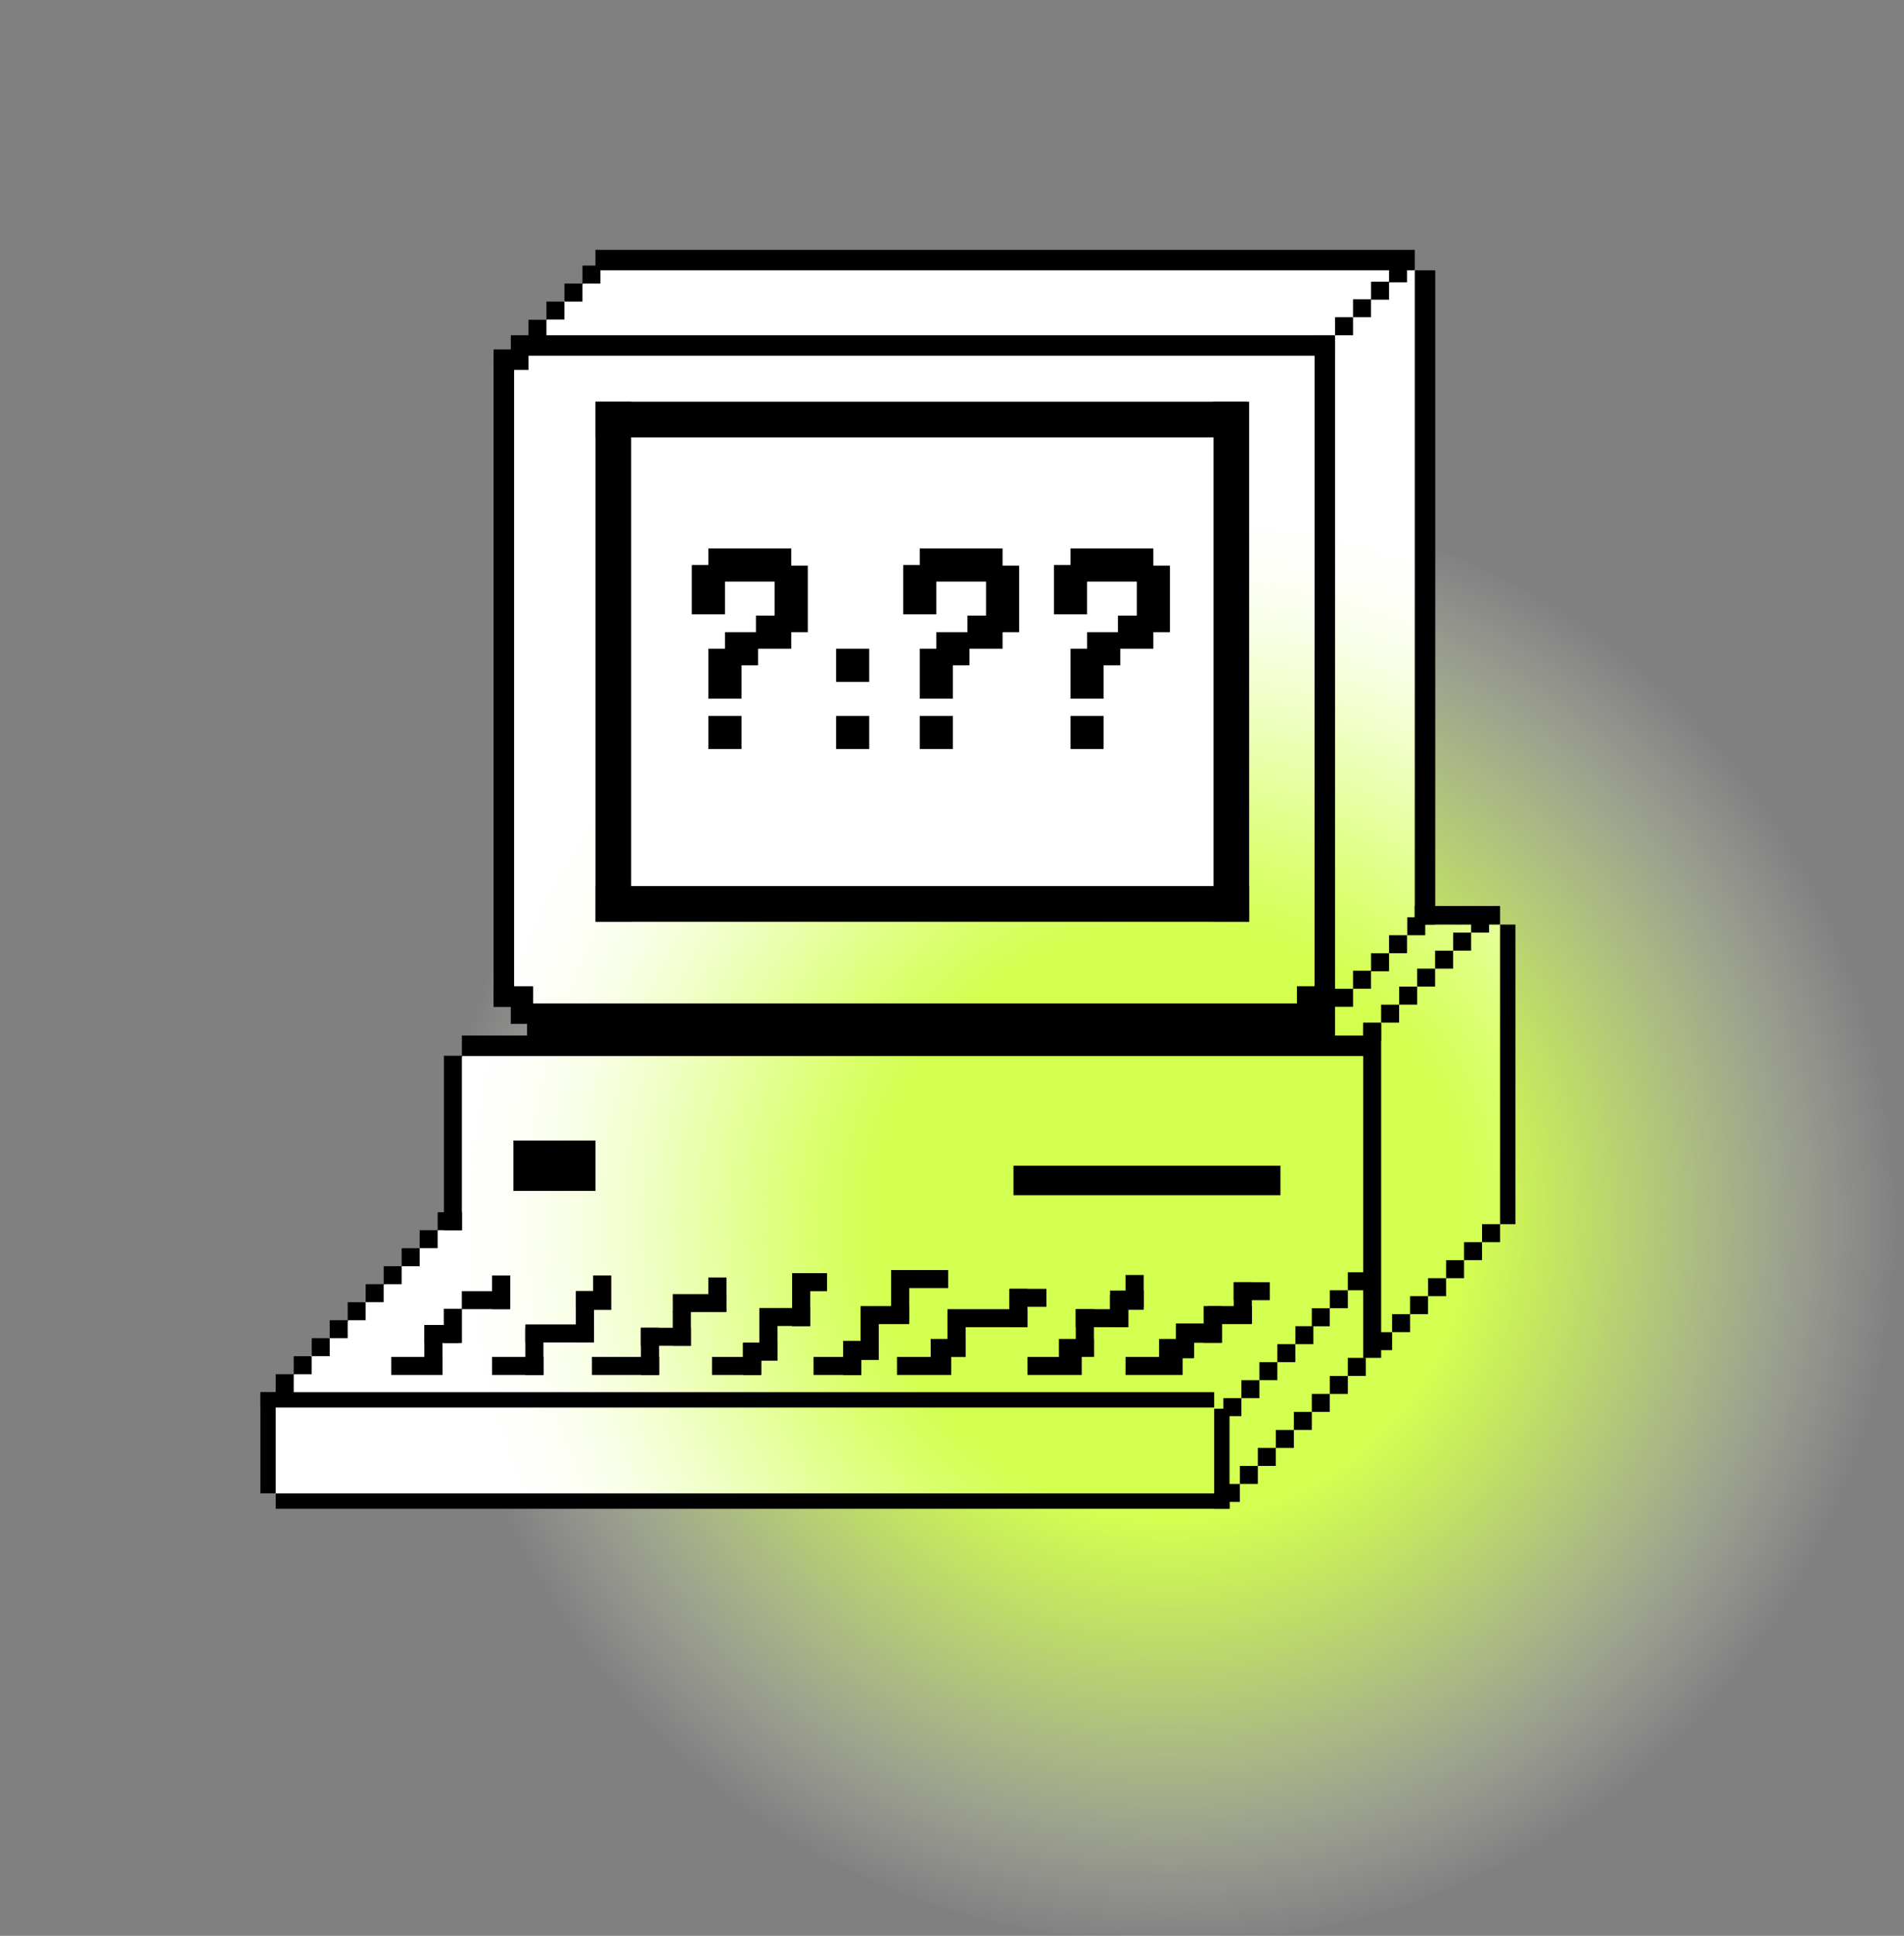 <?xml version="1.0" encoding="utf-8"?>
<!-- Generator: Adobe Illustrator 23.0.2, SVG Export Plug-In . SVG Version: 6.00 Build 0)  -->
<svg version="1.1" xmlns="http://www.w3.org/2000/svg" xmlns:xlink="http://www.w3.org/1999/xlink" x="0px" y="0px"
	 viewBox="0 0 418.33 425.16" style="enable-background:new 0 0 418.33 425.16;" xml:space="preserve">
<rect x="0" y="0" width="418.33" height="425.16" fill="#808080" stroke="none"/>
<style type="text/css">
	.st0{display:none;}
	.st1{display:inline;}
	.st2{fill:#FFFFFF;}
	.st3{display:inline;fill:url(#green_dot_5_);}
	.st4{fill:url(#green_dot_6_);}
	.st5{display:inline;fill:url(#green_dot_7_);}
	.st6{display:inline;fill:url(#green_dot_8_);}
</style>
<g id="submission" class="st0">
	<g id="full_background_1_" class="st1">
		<path class="st2" d="M329.38,217.09c-9.78,2.92-12.48,6.25-12.92,8.95c-1.27,7.77,15.6,14.23,14.09,23.19
			c-0.43,2.56-2.15,4.07-5.97,7.24c-17.24,14.32-22.77,18.02-22.77,18.02c-32.41,21.72-25.68,14.61-35.44,22.3
			c-5.43,4.29-8.12,6.97-11.51,6.21c-8.5-1.9-8.45-22.48-15.95-23.25c-1.73-0.18-2.66,0.81-7.8,4.68
			c-5.06,3.8-10.54,7.04-15.58,10.87c-5.62,4.28-14.74,10.94-30.42,21.72C142.02,254.8,98.93,192.58,55.84,130.37
			c35.84-24.82,71.68-49.65,107.52-74.47c1.55,0.31,3.1,0.62,4.65,0.93c5.41,1.09,10.82,2.18,16.23,3.26
			c6.63,1.16,13.27,2.31,19.9,3.47c4.96,2.45,8.94,2.86,11.62,2.79c4.36-0.1,6.04-1.48,8.93-0.43c2.97,1.08,4.33,3.67,6.89,8.31
			c2.63,4.76,5.39,9.46,8.07,14.19c3.84,6.78,6.47,8.52,12.38,15.77c7.72,9.48,11.49,16.66,15.42,23.16
			C273.97,138.15,290.01,162.07,329.38,217.09z"/>
	</g>
	<radialGradient id="green_dot_5_" cx="160.547" cy="161.388" r="159.931" gradientUnits="userSpaceOnUse">
		<stop  offset="0.409" style="stop-color:#D3FF51"/>
		<stop  offset="0.498" style="stop-color:#D4FF55;stop-opacity:0.85"/>
		<stop  offset="0.587" style="stop-color:#D7FF61;stop-opacity:0.698"/>
		<stop  offset="0.678" style="stop-color:#DCFF76;stop-opacity:0.545"/>
		<stop  offset="0.768" style="stop-color:#E3FF92;stop-opacity:0.392"/>
		<stop  offset="0.86" style="stop-color:#EDFFB7;stop-opacity:0.237"/>
		<stop  offset="0.95" style="stop-color:#F8FFE3;stop-opacity:0.085"/>
		<stop  offset="1" style="stop-color:#FFFFFF;stop-opacity:0"/>
	</radialGradient>
	<ellipse id="green_dot_4_" class="st3" cx="160.55" cy="161.39" rx="161.28" ry="158.57"/>
	<g id="hand_background" class="st1">
		<path class="st2" d="M315.75,229.11c9.39,12.64,14.95,17.28,13.88,23.32c-0.46,2.56-2.19,4.05-6.04,7.18
			c-17.37,14.15-22.94,17.81-22.94,17.81c-32.61,21.42-25.82,14.37-35.64,21.97c-5.37,4.16-8.68,6.67-11.57,6.1
			c-2.44-0.48-2.66-2.79-7.59-11.03c-4.03-6.73-4.15-5.64-8.15-12.38c-4.83-8.14-4.56-9.59-7.32-11.42
			c-5.04-3.34-11.46-2.15-13.06-1.86c-4.7,0.87-4.47,2.51-10.38,4.06c-3.44,0.9-2.93,0.19-11.96,1.36
			c-6.14,0.79-7.31,1.24-9.74,0.54c-2.21-0.64-3.83-1.76-6.89-3.89c-2.41-1.68-3.64-2.55-4.86-4.26c-1.87-2.6-2.32-5.16-2.43-5.93
			c-0.29-1.96-0.05-3.47,0.11-4.51c0.12-0.74,0.64-3.63,2.79-7.09c0.73-1.17,2.1-2.68,4.83-5.65c3.07-3.34,4.6-5.01,5.57-5.92
			c3.73-3.48,5.13-3.82,5.34-5.41c0.26-1.97-1.57-3.89-4.44-6.12c-6.26-4.86-9.88-5.28-16.78-9c-6-3.24-12.83-6.92-13.12-12.11
			c-0.11-1.91,0.75-2.56,0.8-6.53c0.06-4.53-1.04-5.44-0.14-7.08c1.46-2.66,4.73-1.03,8.3-4.17c2.77-2.44,2.21-4.66,5.07-6.16
			c2.65-1.39,4.2-0.04,5.22-1.16c2.22-2.43-5.34-8.73-5.05-18.36c0.16-5.62,2.93-9.9,3.91-11.37c1.54-2.33,3.02-4.55,5.83-5.68
			c2.47-0.99,2.51,0.25,10-0.05c2.17-0.09,3.9-0.26,5.53,0.83c1.07,0.72,1.13,1.34,2.32,2.18c1.26,0.89,3.58,1.88,5.04,1.35
			c3.19-1.16,0.16-8.79,4.52-16.14c0.68-1.14,3.46-5.69,8.79-7.27c4.12-1.22,8.07-0.15,9.26,0.22c1.16,0.36,1.06,0.48,5.32,2.34
			c4.13,1.8,4.41,1.77,6.08,2.57c3.46,1.64,4.43,2.8,8.16,5.26c4.25,2.8,7.02,3.95,8.9,4.98c6.65,3.64,10.27,10.16,15.32,18.8
			c8.11,13.87,12.17,20.81,16.58,27.26c7.26,10.63,8.41,9.88,18.61,24.29C311.91,222.57,309.63,220.87,315.75,229.11z"/>
	</g>
	<g id="icon" class="st1">
		<rect x="117.28" y="107.65" transform="matrix(0.823 -0.568 0.568 0.823 -105.734 107.204)" width="3.86" height="231.33"/>
		<rect x="274.76" y="48.2" transform="matrix(0.823 -0.568 0.568 0.823 -31.474 182.225)" width="4" height="186.86"/>
		<rect x="209.35" y="262.38" transform="matrix(0.568 0.823 -0.823 0.568 336.479 -45.268)" width="4" height="70.91"/>
		<rect x="318.55" y="210.62" transform="matrix(0.568 0.823 -0.823 0.568 321.651 -167.702)" width="4" height="23.76"/>
		<rect x="106.93" y="24.45" transform="matrix(0.568 0.823 -0.823 0.568 123.054 -49.773)" width="4" height="135.74"/>
		<rect x="173.87" y="48.83" transform="matrix(-0.823 0.568 -0.568 -0.823 361.908 32.644)" width="4" height="47.72"/>
		<rect x="204.35" y="54.27" transform="matrix(-0.568 -0.823 0.823 -0.568 259.148 292.484)" width="4" height="47.89"/>
		<rect x="167.92" y="53.85" transform="matrix(-0.823 0.568 -0.568 -0.823 342.562 8.632)" width="4.04" height="7.63"/>
		<rect x="173.38" y="54.73" transform="matrix(-0.823 0.568 -0.568 -0.823 353.002 7.124)" width="4.03" height="7.63"/>
		<rect x="178.83" y="55.58" transform="matrix(-0.823 0.568 -0.568 -0.823 363.486 5.561)" width="4.09" height="7.63"/>
		<rect x="184.56" y="56.85" transform="matrix(-0.823 0.568 -0.568 -0.823 374.605 4.637)" width="4.04" height="7.63"/>
		<rect x="190.18" y="57.95" transform="matrix(-0.823 0.568 -0.568 -0.823 385.443 3.473)" width="4" height="7.63"/>
		<rect x="190.17" y="57.93" transform="matrix(-0.823 0.568 -0.568 -0.823 385.489 3.414)" width="4.08" height="7.63"/>
		<rect x="195.64" y="58.82" transform="matrix(-0.823 0.568 -0.568 -0.823 395.89 1.957)" width="4" height="7.63"/>
		<rect x="201.31" y="60" transform="matrix(-0.823 0.568 -0.568 -0.823 406.89 0.875)" width="4" height="7.63"/>
		<rect x="206.77" y="60.86" transform="matrix(-0.823 0.568 -0.568 -0.823 417.336 -0.64)" width="4" height="7.63"/>
		<rect x="212.31" y="61.85" transform="matrix(-0.823 0.568 -0.568 -0.823 427.99 -1.994)" width="4" height="7.63"/>
		<rect x="217.76" y="62.72" transform="matrix(-0.823 0.568 -0.568 -0.823 438.436 -3.509)" width="4" height="7.63"/>
		<rect x="243.45" y="275.08" transform="matrix(0.823 -0.568 0.568 0.823 -106.482 215.83)" width="99.5" height="7.5"/>
		<rect x="213.75" y="281.35" transform="matrix(0.568 0.823 -0.823 0.568 339.073 -75.695)" width="55.76" height="7.5"/>
		<rect x="217.58" y="191.36" transform="matrix(0.568 0.823 -0.823 0.568 286.471 -155.475)" width="147.47" height="7.5"/>
		<rect x="258.9" y="299.53" transform="matrix(0.568 0.823 -0.823 0.568 365.886 -90.413)" width="20.32" height="7.5"/>
		<rect x="315.44" y="259.48" transform="matrix(0.568 0.823 -0.823 0.568 356.506 -152.642)" width="16.38" height="7.5"/>
		<rect x="321.25" y="274.19" transform="matrix(0.568 0.823 -0.823 0.568 371.029 -150.889)" width="15.95" height="7.5"/>
		<rect x="268.5" y="314.32" transform="matrix(0.568 0.823 -0.823 0.568 380.504 -88.672)" width="12.42" height="7.5"/>
		<rect x="273.28" y="316.83" transform="matrix(0.568 0.823 -0.823 0.568 384.871 -86.765)" width="3.59" height="12.7"/>
		<rect x="328.98" y="278.4" transform="matrix(0.568 0.823 -0.823 0.568 377.308 -149.214)" width="3.59" height="12.7"/>
		<rect x="224.13" y="178.03" transform="matrix(0.823 -0.568 0.568 0.823 -83.629 186.76)" width="67.67" height="99.17"/>
		<rect x="221.41" y="225.01" transform="matrix(0.823 -0.568 0.568 0.823 -95.632 171.178)" width="11.08" height="28.17"/>
		<rect x="218.21" y="229.99" transform="matrix(0.823 -0.568 0.568 0.823 -97.179 171.666)" width="17.5" height="23.67"/>
		<rect x="206.97" y="236.45" transform="matrix(0.823 -0.568 0.568 0.823 -101.351 166.695)" width="19.85" height="19.17"/>
		<rect x="195.84" y="241.38" transform="matrix(0.823 -0.568 0.568 0.823 -107.034 159.153)" width="12.2" height="20"/>
		<rect x="191.11" y="241.78" transform="matrix(0.823 -0.568 0.568 0.823 -108.508 155.226)" width="7.58" height="20"/>
		<rect x="187.01" y="244.13" transform="matrix(0.823 -0.568 0.568 0.823 -108.362 156.727)" width="20.75" height="16.33"/>
		<rect x="182.69" y="246.72" transform="matrix(0.823 -0.568 0.568 0.823 -109.557 154.404)" width="20.75" height="12.67"/>
		<rect x="237.9" y="161.24" transform="matrix(0.823 -0.568 0.568 0.823 -53.172 170.958)" width="19.85" height="19.17"/>
		<rect x="229.05" y="149" transform="matrix(0.823 -0.568 0.568 0.823 -48.117 162.702)" width="16.1" height="19.17"/>
		<rect x="220.64" y="141.21" transform="matrix(0.823 -0.568 0.568 0.823 -46.433 156.938)" width="16.1" height="23.58"/>
		<rect x="213.95" y="144.31" transform="matrix(0.823 -0.568 0.568 0.823 -46.027 152.642)" width="16.1" height="11.79"/>
		<rect x="214.3" y="141.7" transform="matrix(0.568 0.823 -0.823 0.568 217.563 -119.245)" width="16.1" height="11.79"/>
		<rect x="214.1" y="139.25" transform="matrix(0.568 0.823 -0.823 0.568 213.852 -120.976)" width="16.1" height="7.89"/>
		<rect x="215.25" y="176.87" transform="matrix(0.823 -0.568 0.568 0.823 -66.054 160.858)" width="19.85" height="19.17"/>
		<rect x="223.12" y="181.36" transform="matrix(0.823 -0.568 0.568 0.823 -67.212 166.125)" width="19.85" height="19.17"/>
		<rect x="211.33" y="171.9" transform="matrix(0.823 -0.568 0.568 0.823 -64.319 156.476)" width="15.35" height="19.17"/>
		<rect x="200.89" y="163.66" transform="matrix(0.823 -0.568 0.568 0.823 -61.939 149.467)" width="16.11" height="20.99"/>
		<rect x="194.57" y="163.1" transform="matrix(0.823 -0.568 0.568 0.823 -61.474 145.263)" width="15.73" height="16.41"/>
		<rect x="185.1" y="159.19" transform="matrix(0.823 -0.568 0.568 0.823 -59.664 138.8)" width="15.73" height="11.96"/>
		<rect x="186.88" y="155.41" transform="matrix(0.823 -0.568 0.568 0.823 -57.897 136.91)" width="7.86" height="11.96"/>
		<rect x="199.28" y="198.8" transform="matrix(0.823 -0.568 0.568 0.823 -80.772 154.299)" width="16" height="16"/>
		<rect x="192.66" y="198.2" transform="matrix(0.823 -0.568 0.568 0.823 -80.449 150.051)" width="15.93" height="11.91"/>
		<rect x="187.08" y="197.14" transform="matrix(0.823 -0.568 0.568 0.823 -80.833 146.693)" width="15.93" height="11.91"/>
		<rect x="181.47" y="195.95" transform="matrix(0.823 -0.568 0.568 0.823 -81.147 143.297)" width="15.93" height="11.91"/>
		<rect x="176.06" y="195.25" transform="matrix(0.823 -0.568 0.568 0.823 -81.709 140.101)" width="15.93" height="11.91"/>
		<rect x="169.24" y="194.24" transform="matrix(0.823 -0.568 0.568 0.823 -81.279 135.718)" width="15.93" height="8.17"/>
		<rect x="170.88" y="190.82" transform="matrix(0.823 -0.568 0.568 0.823 -79.734 133.842)" width="8.17" height="8.17"/>
		<rect x="220.24" y="262.71" transform="matrix(0.823 -0.568 0.568 0.823 -111.341 175.583)" width="11.85" height="7.59"/>
		<rect x="211.86" y="264.18" transform="matrix(0.823 -0.568 0.568 0.823 -113.971 170.493)" width="9.63" height="8.01"/>
		<rect x="199.41" y="268.06" transform="matrix(0.823 -0.568 0.568 0.823 -116.133 167.274)" width="22.03" height="3.98"/>
		<rect x="199.38" y="267.92" transform="matrix(0.823 -0.568 0.568 0.823 -118.305 164.067)" width="9.63" height="8.01"/>
		<rect x="191.07" y="268.79" transform="matrix(0.823 -0.568 0.568 0.823 -120.267 159.5)" width="9.63" height="8.01"/>
		<rect x="181.97" y="269.98" transform="matrix(0.823 -0.568 0.568 0.823 -122.555 154.544)" width="9.63" height="8.01"/>
		<rect x="174.02" y="266.13" transform="matrix(0.823 -0.568 0.568 0.823 -122.234 149.492)" width="9.63" height="9.63"/>
		<rect x="167.44" y="260.97" transform="matrix(0.823 -0.568 0.568 0.823 -121.31 144.819)" width="8.72" height="12.32"/>
		<rect x="165.73" y="253.17" transform="matrix(0.823 -0.568 0.568 0.823 -116.149 141.622)" width="7.03" height="8.15"/>
		<rect x="169.03" y="245.27" transform="matrix(0.823 -0.568 0.568 0.823 -110.907 142.651)" width="8.98" height="8.15"/>
		<rect x="169.96" y="232.33" transform="matrix(0.823 -0.568 0.568 0.823 -101.513 146.936)" width="30.27" height="8.15"/>
		<rect x="195.8" y="226.82" transform="matrix(0.823 -0.568 0.568 0.823 -95.696 154.576)" width="8.94" height="8.15"/>
		<rect x="201.22" y="228.3" transform="matrix(0.823 -0.568 0.568 0.823 -95.646 157.695)" width="8.15" height="8.15"/>
		<rect x="183.18" y="221.61" transform="matrix(0.823 -0.568 0.568 0.823 -95.997 146.812)" width="8.94" height="11.77"/>
		<rect x="175.36" y="217.46" transform="matrix(0.823 -0.568 0.568 0.823 -95.067 141.494)" width="8.44" height="11.77"/>
		<rect x="167.97" y="212.97" transform="matrix(0.823 -0.568 0.568 0.823 -93.83 136.502)" width="8.44" height="11.77"/>
		<rect x="160.04" y="208.26" transform="matrix(0.823 -0.568 0.568 0.823 -92.553 131.164)" width="8.44" height="11.77"/>
		<rect x="151.13" y="200.76" transform="matrix(0.823 -0.568 0.568 0.823 -91.02 125.138)" width="8.44" height="15.82"/>
		<rect x="149.26" y="195.27" transform="matrix(0.823 -0.568 0.568 0.823 -86.143 122.451)" width="8.44" height="8.44"/>
		<rect x="151.6" y="190.56" transform="matrix(0.823 -0.568 0.568 0.823 -82.78 122.425)" width="7.05" height="7.05"/>
		<rect x="149.89" y="178.41" transform="matrix(0.823 -0.568 0.568 0.823 -74.023 126.239)" width="31.46" height="7.05"/>
		<rect x="170.16" y="175.07" transform="matrix(0.823 -0.568 0.568 0.823 -70.698 131.616)" width="11.51" height="8.44"/>
		<rect x="179.44" y="176.07" transform="matrix(0.823 -0.568 0.568 0.823 -70.312 134.862)" width="3.75" height="8.44"/>
		<rect x="168.23" y="156.43" transform="matrix(0.823 -0.568 0.568 0.823 -66.261 127.825)" width="7.63" height="27.68"/>
		<rect x="162.11" y="156.58" transform="matrix(0.823 -0.568 0.568 0.823 -61.623 123.778)" width="11.51" height="8.44"/>
		<rect x="163.15" y="150.74" transform="matrix(0.823 -0.568 0.568 0.823 -58.122 123.332)" width="11.51" height="8.44"/>
		<rect x="162.89" y="141.52" transform="matrix(0.823 -0.568 0.568 0.823 -51.838 125.067)" width="23.88" height="8.44"/>
		<rect x="169.04" y="137.77" transform="matrix(0.823 -0.568 0.568 0.823 -50.065 123.267)" width="7.58" height="8.44"/>
		<rect x="179.72" y="139.3" transform="matrix(0.823 -0.568 0.568 0.823 -48.696 130.721)" width="11.51" height="8.44"/>
		<rect x="189.1" y="139.41" transform="matrix(0.823 -0.568 0.568 0.823 -47.446 134.952)" width="7.58" height="8.44"/>
		<rect x="195.69" y="140.36" transform="matrix(0.823 -0.568 0.568 0.823 -47.767 139.153)" width="7.58" height="11.79"/>
		<rect x="194.35" y="139.39" transform="matrix(0.823 -0.568 0.568 0.823 -46.111 139.189)" width="12.03" height="8.44"/>
		<rect x="198.19" y="129.48" transform="matrix(0.823 -0.568 0.568 0.823 -41.139 138.646)" width="7.58" height="11.75"/>
		<rect x="195.23" y="123.73" transform="matrix(0.823 -0.568 0.568 0.823 -35.691 141.329)" width="27.56" height="8.44"/>
		<rect x="204.05" y="118.72" transform="matrix(0.823 -0.568 0.568 0.823 -33.047 139.798)" width="7.63" height="8.44"/>
		<rect x="215.1" y="119.94" transform="matrix(0.823 -0.568 0.568 0.823 -31.393 147.536)" width="12.03" height="8.44"/>
		<rect x="220.68" y="121.12" transform="matrix(0.823 -0.568 0.568 0.823 -31.079 150.914)" width="12.03" height="8.44"/>
		<rect x="226.5" y="123.37" transform="matrix(0.823 -0.568 0.568 0.823 -31.666 153.52)" width="8.18" height="8.44"/>
		<rect x="234.26" y="123.26" transform="matrix(0.823 -0.568 0.568 0.823 -32.589 158.64)" width="8.18" height="16.74"/>
		<rect x="241.81" y="127.39" transform="matrix(0.823 -0.568 0.568 0.823 -33.668 163.681)" width="8.18" height="16.98"/>
		<rect x="215.12" y="62.11" transform="matrix(0.568 0.823 -0.823 0.568 148.185 -150.071)" width="3.82" height="7.98"/>
		<rect x="209.68" y="61.21" transform="matrix(0.568 0.823 -0.823 0.568 145.095 -145.991)" width="3.82" height="7.98"/>
		<rect x="204.17" y="60.29" transform="matrix(0.568 0.823 -0.823 0.568 141.954 -141.848)" width="3.82" height="7.98"/>
		<rect x="198.45" y="59.09" transform="matrix(0.568 0.823 -0.823 0.568 138.495 -137.661)" width="3.82" height="7.98"/>
	</g>
</g>
<g id="schedule">
	<g id="full_background">
		<path class="st2" d="M301.91,296.53c-0.44,0.2-1.1,0.57-1.64,1.25c-1.07,1.34-0.63,2.58-1.69,3.2c-0.18,0.1-1.18,0.66-1.78,0.77
			c-0.1,0.02-0.33,0.05-0.52,0.22c-0.11,0.1-0.13,0.18-0.3,0.36c0,0-0.11,0.12-0.28,0.27c-0.48,0.4-1.52,0.81-2.29,1.56
			c-0.38,0.36-0.66,0.64-0.79,1.07c-0.06,0.2-0.08,0.41-0.25,0.7c-0.15,0.26-0.26,0.29-0.41,0.5c-0.25,0.37-0.19,0.64-0.3,0.99
			c-0.15,0.47-0.49,0.74-0.93,1.07c-1.04,0.8-1.77,0.53-2.37,1.33c-0.14,0.19-0.18,0.31-0.39,0.5c-0.4,0.36-0.89,0.47-1.24,0.51
			c0.06,0.17,0.09,0.34,0.1,0.5c0,0,0.05,0.51-0.1,1c-0.3,0.97-2.33,1.63-3.25,1.92c-1.28,0.4-1.84,0.41-2.08,0.92
			c-0.26,0.54,0.26,0.87,0,1.5c-0.22,0.53-0.63,0.69-2.32,1.7c-0.93,0.55-1.4,0.83-1.51,0.97c-0.86,1-0.38,1.96-1.22,2.63
			c-0.62,0.5-1.22,0.24-1.45,0.7c-0.29,0.58,0.72,1.2,0.5,1.83c-0.19,0.53-1,0.45-2.21,0.96c-0.93,0.39-1.49,0.89-2.35,1.65
			c-1.5,1.32-1.57,2.02-2.4,2.77c-1.47,1.33-3.58,1.23-5.34,1.13c-6.41-0.38-9.62-0.57-11.21-1c-7.03-1.88-15.76,0.11-26.17,0.17
			c-61.75,0.35-92.8,0.51-100.83,0c-10.97-0.7-18.86-1.61-30.17-0.83c-5.76,0.4-16.73,1.54-22.17,1c-2.5-0.25-4.46-0.91-7.17,0
			c-1.21,0.4-2.51,1.1-3.33,0.5c-0.84-0.61-0.37-1.97-1.5-2.83c-0.7-0.54-1.34-0.35-1.5-0.83c-0.24-0.74,1-2,1-2
			c-0.66-12.82-0.17-15.67-0.17-15.67c0.87-1.95,2.15-4.31,4-6.75c1.29-1.7,4.07-5.04,5.42-5.67c0.13-0.06,0.72-0.31,1.17-0.92
			c0.25-0.34,0.31-0.59,0.42-0.83c0.69-1.62,2.82-1.69,2.93-2.89c0.03-0.36-0.15-0.5-0.01-0.77c0.24-0.48,0.9-0.33,1.67-0.67
			c1.13-0.49,0.86-1.32,1.92-1.83c1.08-0.52,2.22-0.06,2.33-0.42c0.07-0.22-0.35-0.4-0.5-0.75c-0.45-1.08,2.03-3.05,2.58-3.5
			c2.92-2.36,5.21-5.4,7.92-8c1-0.96,2.54-2.45,4.43-4.32c0.71-0.75,1.41-1.45,1.48-1.39c0.05,0.04-0.12,0.34-0.12,0.33
			c0,0,0.05-0.15,0.12-0.33c0.34-0.87,2.68-1.57,2.71-1.5c0.02,0.06-1.38,0.72-1.58,0.46c-0.1-0.14,0.09-0.55,0.38-0.76
			c0.17-0.12,0.33-0.15,0.36-0.16c0.65-0.14,1.87-1.58,2.09-1.92c1.47-2.23,0.62-18.29,0.46-23.58c-0.08-2.67-0.17-8.83-0.17-8.83
			s1.05-1.6,3-4.57c0,0,2.44,0.37,2.67,0.4c5.32,0.8,7.98,1.2,10.22,0.14c2.69-1.28,4.75-4.48,4.04-6.09
			c-0.69-1.56-3.58-0.75-5.43-3.25c-0.8-1.08-0.8-1.96-1.61-2.25c-1.1-0.39-2.51,0.71-3.59,1.79c0-47.64,0-95.27,0-142.91
			c1.4-0.15,3.38-0.55,5.38-1.75c2.21-1.33,2.86-2.69,5.48-5.75c2.56-2.99,4.76-4.99,6.51-6.59c2.56-2.33,4.73-4.31,7.17-5.66
			c4.59-2.56,9.19-2.4,14.46-2.08c11.1,0.68,17.64,1.63,22.37,2.08c10.43,0.99,7.78-0.87,30.83-1c5.6-0.03,11.71,0.04,22.83-0.17
			c3.09-0.06,5.63-0.12,7.33-0.17c8.4-0.73,15.18-0.5,19.83-0.17c7.24,0.53,8.93,1.31,16.5,1.67c3.48,0.17,9.82,0.44,17.83-0.33
			c10.17-0.99,15.06-2.9,21.5-0.5c3.83,1.42,5.13,3.23,5.67,4.5c0.76,1.8,0.31,3.29,0,6c-0.27,2.31-0.45,5.65,0,9.83
			c-0.36,3.14-0.81,7.89-0.92,13.67c-0.16,7.86,0.38,13.24,0.78,18.32c0.51,6.57,0.68,14.33,1.02,29.85
			c0.34,15.6,0.51,23.4,0.12,29.82c-0.33,5.44,0.3,10.97-0.67,16.33c-0.37,2.05-1.33,6.7,0.17,12c0.83,2.95,1.76,3.76,2.18,4.08
			c2.26,1.7,6.66,1.7,9.99,0.42c1.07-0.41,2.12-0.99,3-0.5c1.18,0.65,1.67,3,1.67,3c0,0,1.12,3.76,1.5,6
			c0.58,3.37-0.17,5.24-0.67,8.83c-0.15,1.11-0.27,2.32,0,11.67c0.38,12.98,0.57,19.47,0.78,21.17c0.84,6.88,2.07,11.43-0.44,14.33
			c-0.58,0.66-1.82,1.78-3.81,4.18c-1.82,2.2-1.79,2.47-2.86,3.48c-2.25,2.12-3.14,1.6-5,3.5c-1.78,1.81-1.05,2.38-2.97,4.36
			c-1.53,1.58-2.3,1.54-4.34,3.47c-1.32,1.24-2.07,2.27-2.62,2.98C308.42,290.42,306.06,293.05,301.91,296.53z"/>
	</g>
	<radialGradient id="green_dot_6_" cx="257.049" cy="268.208" r="159.931" gradientUnits="userSpaceOnUse">
		<stop  offset="0.409" style="stop-color:#D3FF51"/>
		<stop  offset="0.498" style="stop-color:#D4FF55;stop-opacity:0.85"/>
		<stop  offset="0.587" style="stop-color:#D7FF61;stop-opacity:0.698"/>
		<stop  offset="0.678" style="stop-color:#DCFF76;stop-opacity:0.545"/>
		<stop  offset="0.768" style="stop-color:#E3FF92;stop-opacity:0.392"/>
		<stop  offset="0.86" style="stop-color:#EDFFB7;stop-opacity:0.237"/>
		<stop  offset="0.95" style="stop-color:#F8FFE3;stop-opacity:0.085"/>
		<stop  offset="1" style="stop-color:#FFFFFF;stop-opacity:0"/>
	</radialGradient>
	<ellipse id="green_dot_3_" class="st4" cx="257.05" cy="268.21" rx="161.28" ry="158.57"/>
	<g id="time">
		<g id="screen_background">
			<rect x="134.75" y="92.15" class="st2" width="135.79" height="106.38"/>
		</g>
		<g id="keyboard">
			<rect x="247.29" y="298.02" width="12.54" height="3.95"/>
			<rect x="254.66" y="294.07" width="7.68" height="3.95"/>
			<rect x="259.83" y="290.66" width="8.65" height="4.24"/>
			<rect x="265.41" y="286.85" width="9.63" height="3.95"/>
			<rect x="271.04" y="281.6" width="7.95" height="3.95"/>
			
				<rect x="268.52" y="284.13" transform="matrix(-1.836970e-16 1 -1 -1.836970e-16 559.178 13.076)" width="9.06" height="3.99"/>
			<rect x="225.75" y="298.02" width="11.92" height="3.95"/>
			<rect x="232.66" y="294.07" width="7.68" height="3.95"/>
			
				<rect x="233.11" y="290.78" transform="matrix(-1.836970e-16 1 -1 -1.836970e-16 531.128 54.418)" width="10.49" height="3.99"/>
			<rect x="236.36" y="287.53" width="11.52" height="3.95"/>
			<rect x="242.34" y="285.93" transform="matrix(-1.836970e-16 1 -1 -1.836970e-16 533.817 42.038)" width="7.1" height="3.99"/>
			<rect x="245.73" y="281.58" transform="matrix(-1.836970e-16 1 -1 -1.836970e-16 532.858 34.29)" width="7.1" height="3.99"/>
			<rect x="243.9" y="283.43" width="7.38" height="4.24"/>
			
				<rect x="256.52" y="292.49" transform="matrix(-1.836970e-16 1 -1 -1.836970e-16 554.823 34.138)" width="7.65" height="3.99"/>
			<rect x="262.43" y="288.88" transform="matrix(-1.836970e-16 1 -1 -1.836970e-16 557.327 24.417)" width="8.05" height="3.99"/>
			<rect x="197.07" y="298.02" width="11.92" height="3.95"/>
			<rect x="204.48" y="294.07" width="7.68" height="3.95"/>
			
				<rect x="204.99" y="290.86" transform="matrix(-1.836970e-16 1 -1 -1.836970e-16 503.019 82.685)" width="10.36" height="3.99"/>
			<rect x="208.17" y="287.53" width="17.58" height="3.95"/>
			<rect x="219.55" y="285.28" transform="matrix(-1.836970e-16 1 -1 -1.836970e-16 511.028 63.511)" width="8.42" height="3.99"/>
			<rect x="221.91" y="283.06" width="8" height="3.95"/>
			<rect x="178.75" y="298.02" width="10.48" height="3.95"/>
			
				<rect x="183.96" y="296.7" transform="matrix(-1.836970e-16 1 -1 -1.836970e-16 485.928 111.454)" width="6.56" height="3.99"/>
			<rect x="185.24" y="294.48" width="7.68" height="3.95"/>
			
				<rect x="185.37" y="290.99" transform="matrix(-1.836970e-16 1 -1 -1.836970e-16 484.059 101.901)" width="11.42" height="3.99"/>
			<rect x="189.09" y="286.85" width="10.68" height="3.95"/>
			<rect x="196.4" y="278.94" width="11.92" height="3.95"/>
			
				<rect x="192.36" y="282.36" transform="matrix(-1.836970e-16 1 -1 -1.836970e-16 482.126 86.576)" width="10.82" height="3.99"/>
			<rect x="156.43" y="298.02" width="10.81" height="3.95"/>
			
				<rect x="161.71" y="296.44" transform="matrix(-1.836970e-16 1 -1 -1.836970e-16 463.683 133.186)" width="7.07" height="3.99"/>
			<rect x="163.25" y="294.9" width="7.57" height="3.95"/>
			
				<rect x="163.12" y="291.15" transform="matrix(-1.836970e-16 1 -1 -1.836970e-16 461.969 124.31)" width="11.42" height="3.99"/>
			<rect x="166.84" y="287.27" width="11.18" height="3.95"/>
			
				<rect x="170.31" y="283.56" transform="matrix(-1.836970e-16 1 -1 -1.836970e-16 461.576 109.525)" width="11.42" height="3.99"/>
			<rect x="174.03" y="279.62" width="7.68" height="3.95"/>
			<rect x="130.06" y="298.02" width="14.75" height="3.95"/>
			
				<rect x="137.63" y="294.8" transform="matrix(-1.836970e-16 1 -1 -1.836970e-16 439.606 153.976)" width="10.36" height="3.99"/>
			<rect x="140.82" y="291.61" width="10.99" height="3.95"/>
			
				<rect x="146.03" y="289.79" transform="matrix(-1.836970e-16 1 -1 -1.836970e-16 441.596 141.966)" width="7.56" height="3.99"/>
			<rect x="147.82" y="284.22" width="11.8" height="3.95"/>
			
				<rect x="153.84" y="282.36" transform="matrix(-1.836970e-16 1 -1 -1.836970e-16 441.976 126.726)" width="7.56" height="3.99"/>
			<rect x="108.12" y="298.02" width="11.28" height="3.95"/>
			
				<rect x="112.23" y="294.8" transform="matrix(-1.836970e-16 1 -1 -1.836970e-16 414.204 179.379)" width="10.36" height="3.99"/>
			<rect x="115.42" y="290.88" width="15.1" height="3.95"/>
			
				<rect x="122.89" y="287.21" transform="matrix(-1.836970e-16 1 -1 -1.836970e-16 417.721 160.681)" width="11.25" height="3.99"/>
			<rect x="126.53" y="283.57" width="7.57" height="3.95"/>
			
				<rect x="128.52" y="281.92" transform="matrix(-1.836970e-16 1 -1 -1.836970e-16 416.219 151.611)" width="7.56" height="3.99"/>
			<rect x="85.96" y="298.02" width="11.28" height="3.95"/>
			
				<rect x="89.81" y="294.46" transform="matrix(-1.836970e-16 1 -1 -1.836970e-16 391.679 201.236)" width="10.83" height="3.99"/>
			<rect x="93.23" y="291" width="7.57" height="3.95"/>
			<rect x="95.73" y="289.2" transform="matrix(-1.836970e-16 1 -1 -1.836970e-16 390.69 191.707)" width="7.52" height="3.99"/>
			<rect x="101.47" y="283.57" width="10.42" height="3.95"/>
			
				<rect x="106.42" y="281.84" transform="matrix(-1.836970e-16 1 -1 -1.836970e-16 393.946 173.715)" width="7.39" height="3.99"/>
		</g>
		<g id="_x3F__3">
			<rect x="235.2" y="157.23" width="7.28" height="7.28"/>
			<rect x="235.2" y="142.48" width="7.28" height="10.97"/>
			<rect x="238.85" y="138.84" width="7.28" height="7.28"/>
			<rect x="245.62" y="135.2" width="7.78" height="7.28"/>
			<rect x="249.77" y="124.23" width="7.28" height="14.61"/>
			<rect x="235.2" y="120.45" width="18.2" height="7.28"/>
			<rect x="231.56" y="124.09" width="7.28" height="10.83"/>
		</g>
		<g id="_x3F__2">
			<rect x="202.08" y="157.23" width="7.28" height="7.28"/>
			<rect x="202.08" y="142.48" width="7.28" height="10.97"/>
			<rect x="205.72" y="138.84" width="7.28" height="7.28"/>
			<rect x="212.56" y="135.2" width="7.72" height="7.28"/>
			<rect x="216.64" y="124.23" width="7.28" height="14.61"/>
			<rect x="202.08" y="120.45" width="18.2" height="7.28"/>
			<rect x="198.44" y="124.09" width="7.28" height="10.83"/>
		</g>
		<g id=":">
			<rect x="183.7" y="142.48" width="7.28" height="7.28"/>
			<rect x="183.7" y="157.23" width="7.28" height="7.28"/>
		</g>
		<g id="_x3F__1">
			<rect x="155.64" y="157.23" width="7.28" height="7.28"/>
			<rect x="155.64" y="142.48" width="7.28" height="10.97"/>
			<rect x="159.28" y="138.84" width="7.28" height="7.28"/>
			<rect x="166.09" y="135.2" width="7.75" height="7.28"/>
			<rect x="170.2" y="124.23" width="7.28" height="14.61"/>
			<rect x="155.64" y="120.45" width="18.2" height="7.28"/>
			<rect x="152" y="124.09" width="7.28" height="10.83"/>
		</g>
	</g>
	<g id="computer_screen">
		<polygon points="109.2,77.73 109.2,77.73 109.2,77.73 109.2,77.73 		"/>
		<rect x="108.45" y="77.73" width="4.5" height="143.38"/>
		<rect x="288.83" y="73.62" width="4.5" height="144.19"/>
		
			<rect x="200.53" y="-14.68" transform="matrix(-1.836970e-16 1 -1 -1.836970e-16 278.654 -126.91)" width="4.5" height="181.1"/>
		
			<rect x="198.44" y="134.16" transform="matrix(-1.836970e-16 1 -1 -1.836970e-16 423.304 21.94)" width="4.48" height="176.92"/>
		<rect x="110.03" y="75.17" transform="matrix(-1.836970e-16 1 -1 -1.836970e-16 191.28 -33.286)" width="4.5" height="7.66"/>
		<rect x="286.89" y="214.67" transform="matrix(-1.836970e-16 1 -1 -1.836970e-16 508.001 -70.282)" width="4.5" height="8.38"/>
		<rect x="110.55" y="214.52" transform="matrix(-1.836970e-16 1 -1 -1.836970e-16 331.658 106.06)" width="4.5" height="8.69"/>
		
			<rect x="213.43" y="141.42" transform="matrix(-1.836970e-16 1 -1 -1.836970e-16 415.877 -125.2)" width="114.21" height="7.83"/>
		<rect x="130.83" y="194.61" width="143.62" height="7.83"/>
		<rect x="130.83" y="88.23" width="143.08" height="7.83"/>
		<rect x="77.64" y="141.42" transform="matrix(-1.836970e-16 1 -1 -1.836970e-16 280.085 10.592)" width="114.21" height="7.83"/>
		
			<rect x="218.58" y="-32.88" transform="matrix(-1.836970e-16 1 -1 -1.836970e-16 277.957 -163.713)" width="4.5" height="180.01"/>
		<rect x="310.84" y="59.37" width="4.5" height="143.69"/>
		<rect x="116.11" y="70.23" width="3.95" height="3.95"/>
		<rect x="120.06" y="66.23" width="3.95" height="3.95"/>
		<rect x="124.02" y="62.28" width="3.95" height="3.95"/>
		<rect x="127.97" y="58.33" width="3.95" height="3.95"/>
		<rect x="297.28" y="65.72" width="3.95" height="3.95"/>
		<rect x="293.33" y="69.67" width="3.95" height="3.95"/>
		<rect x="301.24" y="61.87" width="3.95" height="3.95"/>
		<rect x="305.19" y="58.06" width="3.95" height="3.95"/>
		<rect x="115.8" y="220.37" width="177.53" height="10.08"/>
		<rect x="297.28" y="213.2" width="3.95" height="3.95"/>
		<polyline points="293.33,221.11 293.33,217.16 297.28,217.16 297.28,221.11 		"/>
		<rect x="301.24" y="209.36" width="3.95" height="3.95"/>
		<rect x="305.19" y="205.4" width="3.95" height="3.95"/>
		<rect x="309.19" y="201.45" width="3.95" height="3.95"/>
		<rect x="310.84" y="198.98" width="18.74" height="4.08"/>
		<rect x="299.5" y="224.6" width="3.95" height="3.95"/>
		<rect x="303.45" y="220.65" width="3.95" height="3.95"/>
		<rect x="307.41" y="216.69" width="3.95" height="3.95"/>
		<rect x="311.36" y="212.74" width="3.95" height="3.95"/>
		<rect x="315.31" y="208.79" width="3.95" height="3.95"/>
		<rect x="319.27" y="204.83" width="3.95" height="3.95"/>
		<rect x="323.22" y="200.88" width="3.95" height="3.95"/>
		<rect x="329.58" y="203.06" width="3.37" height="65.8"/>
		<rect x="325.63" y="268.86" width="3.95" height="3.95"/>
		<rect x="200.1" y="128.82" transform="matrix(-1.836970e-16 1 -1 -1.836970e-16 432.03 27.333)" width="4.5" height="201.73"/>
		<rect x="299.5" y="224.87" width="3.95" height="73.36"/>
		<rect x="321.67" y="272.81" width="3.95" height="3.95"/>
		<rect x="317.72" y="276.77" width="3.95" height="3.95"/>
		<rect x="313.77" y="280.72" width="3.95" height="3.95"/>
		<rect x="309.81" y="284.67" width="3.95" height="3.95"/>
		<rect x="305.86" y="288.62" width="3.95" height="3.95"/>
		<rect x="301.91" y="292.58" width="3.95" height="3.95"/>
		<rect x="296.13" y="298.23" width="3.95" height="3.95"/>
		<rect x="292.18" y="302.19" width="3.95" height="3.95"/>
		<rect x="288.22" y="306.14" width="3.95" height="3.95"/>
		<rect x="284.27" y="310.09" width="3.95" height="3.95"/>
		<rect x="280.32" y="314.05" width="3.95" height="3.95"/>
		<rect x="276.36" y="318" width="3.95" height="3.95"/>
		<rect x="272.41" y="321.95" width="3.95" height="3.95"/>
		<rect x="268.46" y="325.91" width="3.95" height="3.95"/>
		<rect x="296.13" y="279.42" width="3.95" height="3.95"/>
		<rect x="292.18" y="283.37" width="3.95" height="3.95"/>
		<rect x="288.22" y="287.33" width="3.95" height="3.95"/>
		<rect x="284.61" y="291.26" width="3.95" height="3.95"/>
		<rect x="280.65" y="295.21" width="3.95" height="3.95"/>
		<rect x="276.7" y="299.16" width="3.95" height="3.95"/>
		<rect x="272.75" y="303.12" width="3.95" height="3.95"/>
		<rect x="268.79" y="307.07" width="3.95" height="3.95"/>
		<rect x="266.77" y="309.38" width="3.37" height="21.97"/>
		<rect x="57.21" y="305.76" width="3.37" height="22.22"/>
		
			<rect x="160.3" y="202.67" transform="matrix(-1.836970e-16 1 -1 -1.836970e-16 469.438 145.459)" width="3.37" height="209.56"/>
		<path d="M60.58,331.36v-3.37h209.56v3.37c-2.23,0-4.46,0-6.7,0C195.82,331.36,128.2,331.36,60.58,331.36z"/>
		<rect x="60.58" y="301.81" width="3.95" height="6.38"/>
		<rect x="64.53" y="297.86" width="3.95" height="3.95"/>
		<rect x="68.49" y="293.9" width="3.95" height="3.95"/>
		<rect x="72.44" y="289.95" width="3.95" height="3.95"/>
		<rect x="76.39" y="286" width="3.95" height="3.95"/>
		<rect x="80.34" y="282.04" width="3.95" height="3.95"/>
		<rect x="84.3" y="278.09" width="3.95" height="3.95"/>
		<rect x="88.25" y="274.14" width="3.95" height="3.95"/>
		<rect x="92.2" y="270.18" width="3.95" height="3.95"/>
		<rect x="96.16" y="266.23" width="5.33" height="3.95"/>
		<path d="M101.48,270.18h-3.95v-38.31h3.95c0,10.62,0,21.25,0,31.87C101.48,265.89,101.48,268.04,101.48,270.18z"/>
		<rect x="112.8" y="250.48" width="18.03" height="11.07"/>
		<rect x="222.67" y="256.02" width="58.66" height="6.47"/>
		<path d="M294.15,304.16"/>
		<path d="M300.36,298.8"/>
		<path d="M107.25,256.82"/>
	</g>
</g>
<g id="mandate" class="st0">
	<path id="full_background_3_" class="st2" d="M336.31,197.15c0.18,1.7,0.13,3.79-1.98,11.08c-1.4,4.83-2.1,7.25-3.25,10
		c-4.15,9.93-7.32,10.12-8.5,16c-0.24,1.19-0.59,3.59-2.5,5.25c-1.32,1.15-2.09,0.81-3.25,2c-1.93,1.97-0.89,3.98-2.5,5.25
		c-1.7,1.34-3.45-0.45-5.25,0.75c-2.35,1.57-0.58,5.45-3,7.25c-1.91,1.42-4.14-0.14-5.5,1.5c-1.03,1.24-0.29,2.76-1.5,3.75
		c-0.88,0.72-2.05,0.54-2.75,0.5c-5.29-0.3-7.01,6.03-13.75,7c-2.36,0.34-4.05-0.16-5.75,1.25c-1.35,1.12-0.98,2.01-2,3
		c-2.56,2.48-7.22-0.85-12.75,0.25c-3.55,0.71-3.36,2.42-7.5,4.5c-9.01,4.52-19.87,1.41-26.5-0.5c-4.7-1.35-3.95-1.73-8.25-3
		c-10.65-3.15-17-1.35-27.44-1.41c-2.88-0.01-11.77-1.54-29.56-4.59c-14.22-2.44-21.33-3.66-25-4.5
		c-10.7-2.45-22.35-5.18-36.25-11.75c-10.79-5.09-18.78-10.53-23.75-14.25c-8.65-6.47-13.76-10.29-17.75-16.5
		c-7.78-12.12-6.34-25.68-5.51-33.6c4.8-45.41,48.62-70.78,57.51-71.65c0.48-0.05,3.32-0.26,7-1.25c5.52-1.48,9.25-3.7,10.25-4.25
		c8.4-4.61,23.14-0.49,36.25,1.5c16.3,2.47,14.28-0.75,32.91,1.23c27.25,2.88,39.89,10.65,65.09,17.02c5.47,1.38,10.5,4.26,16,5.5
		c1.79,0.41,4.85,0.99,7,3.5c1.33,1.55,1.1,2.43,2.5,3.5c2.25,1.73,3.95,0.32,7,1.75c2.77,1.3,2.12,2.81,4.75,4
		c3.41,1.54,5.94-0.36,7.25,1.25c1.23,1.52-0.41,3.96,1,5.25c0.82,0.75,2.07,0.55,2.75,0.5c5.64-0.38,11.63,7.8,15.25,12.75
		c2.61,3.57,3.92,5.35,4.75,7.75c1.92,5.54,0.05,7.96,2,15C335.04,194.11,335.97,193.93,336.31,197.15z"/>
	<radialGradient id="green_dot_7_" cx="172.948" cy="208.937" r="159.931" gradientUnits="userSpaceOnUse">
		<stop  offset="0.409" style="stop-color:#D3FF51"/>
		<stop  offset="0.498" style="stop-color:#D4FF55;stop-opacity:0.85"/>
		<stop  offset="0.587" style="stop-color:#D7FF61;stop-opacity:0.698"/>
		<stop  offset="0.678" style="stop-color:#DCFF76;stop-opacity:0.545"/>
		<stop  offset="0.768" style="stop-color:#E3FF92;stop-opacity:0.392"/>
		<stop  offset="0.86" style="stop-color:#EDFFB7;stop-opacity:0.237"/>
		<stop  offset="0.95" style="stop-color:#F8FFE3;stop-opacity:0.085"/>
		<stop  offset="1" style="stop-color:#FFFFFF;stop-opacity:0"/>
	</radialGradient>
	<ellipse id="green_dot_2_" class="st5" cx="172.95" cy="208.94" rx="161.28" ry="158.57"/>
	<g id="eyes__x2B__teeth_background" class="st1">
		<path class="st2" d="M184.53,161.09c-0.9,4.89-5.28,4.64-12.53,13.45c-1.19,1.44-1.98,2.56-3.66,3.75
			c-2.9,2.06-7.53,3.71-10.05,1.91c-1.04-0.75-0.64-1.31-1.88-2.21c-2.2-1.58-4.13-0.31-5.43-1.82c-0.54-0.63-0.78-1.52-1.23-3.18
			c-0.31-1.15-0.19-1.21-0.39-1.65c-0.63-1.38-2.22-1.79-4.44-2.52c-4.57-1.51-3.59-1.67-5.83-2.17c-1.48-0.33-4.02-0.86-7.17-0.33
			c-1.82,0.31-3.06,0.84-5.2,1.76c-4.19,1.8-4.15,2.57-6.49,3.26c-0.57,0.17-6.34,1.81-8.86-0.87c-1.69-1.79-0.69-4.21-3.2-6.43
			c-0.45-0.4-0.94-0.67-1.92-1.22c-3.94-2.22-5.68-1.82-6.33-3.17c-0.53-1.08,0.49-1.57,1-4.5c0.63-3.64-0.7-4.21,0.17-6.5
			c0.95-2.49,2.78-2.45,3.33-5c0.39-1.79-0.41-2.27,0.13-3.46c1.12-2.47,5.59-2.66,6.53-2.71c4.21-0.19,7.46,1.41,8,1.67
			c2.18,1.05,4.18,1.5,23,2.5c24.81,1.32,38.02,1.41,40.33,6.83c0.25,0.58,0.86,2.38,1.33,4.5
			C184.36,155.75,184.99,158.6,184.53,161.09z"/>
		<path class="st2" d="M299.75,177.82c-0.87,2.68-1.73,5.31-4.17,6.83c-1.57,0.98-2.55,0.73-3.89,2.02
			c-1.84,1.79-1.02,3.3-2.46,4.87c-1.97,2.15-5.72,1.76-8.82,1.44c-2.96-0.31-5.17-1.16-6.95-1.85c-2.79-1.08-5.05-2.4-6.05-2.98
			c-2.57-1.5-2.39-1.73-4.09-2.5c-2.13-0.96-3.18-0.96-4.78-2.21c-1.39-1.07-1.06-1.43-2.04-2.01c-1.77-1.05-3.44-0.26-7.42,0.22
			c-3.76,0.45-3.19-0.14-5.62,0.33c-1.43,0.28-5.33,1-7.88,3.25c-0.64,0.56-1.65,1.66-3.38,2.5c-0.46,0.22-0.73,0.31-1.12,0.62
			c-1.37,1.09-1.24,2.52-1.88,2.62c-0.76,0.13-0.94-1.91-2.62-2.62c-1.52-0.65-3.75,0-3.75,0c-0.05-0.45-0.18-1.12-0.66-1.7
			c-0.79-0.95-1.66-0.6-2.34-1.43c0,0-0.5-3.5-0.5-3.5l0,0c0.59,0.78-1.12-1.63-1.88-2.25c-0.89-0.73-1.22-0.4-3-1.12
			c-1.26-0.51-2.92-1.21-3.75-2.75c-0.37-0.69-0.45-1.31-0.5-1.75c-0.73-6.59-1.09-9.88,0.38-12.38c1.49-2.53,2.93-2.04,3.83-4.5
			c1.07-2.9-0.67-4.33,0.42-6.25c1.44-2.55,6.24-3.13,9.75-2c2.7,0.87,3.5,2.39,5.5,3.92c5.21,3.99,9.57,1.17,24.83,2.5
			c5.82,0.51,6.1,1,12,1.33c7.97,0.45,8.05-0.41,12,0.5c5.77,1.32,7.12,3.51,12.17,3.33c1.73-0.06,2.92-0.36,4.5,0.33
			c2.85,1.25,3.99,4.42,4.5,5.83C301.84,171.38,300.4,175.82,299.75,177.82z"/>
		<rect x="215.68" y="214.99" class="st2" width="12.55" height="14.55"/>
		<rect x="236.78" y="222.93" class="st2" width="7.6" height="6.61"/>
		<rect x="200.3" y="234.34" class="st2" width="12.04" height="14.87"/>
		<rect x="188.23" y="216.49" class="st2" width="8.87" height="17.05"/>
		<path class="st2" d="M177.08,230.15c-1.9,0.5-4.65,1.47-7.51,3.45c-1.98,1.37-3.45,2.84-4.49,4.06c0.41,2.69,0.82,5.38,1.23,8.07
			h14.61c0.36-0.81,2.7-6.38-0.17-11.59C179.65,232.15,178.15,230.89,177.08,230.15z"/>
		<rect x="136.81" y="197.2" class="st2" width="11.74" height="13.76"/>
		<path class="st2" d="M153.6,218.13c-0.24-0.1-2.95-1.22-5.36,0.35c-1.44,0.94-1.99,2.32-2.17,2.83c-0.5-0.08-3.12-0.44-4.83,1.17
			c-2.07,1.94-2.18,6.12,0.61,9.41c2.85-1.14,5.7-2.27,8.55-3.41c0.76-0.39,1.94-1.14,2.83-2.5
			C155.48,222.57,153.78,218.53,153.6,218.13z"/>
		<path class="st2" d="M171.01,213.69h-11.74c0.48,3.95,0.95,7.9,1.43,11.85c2.96,0.24,5.91,0.49,8.87,0.73
			C170.04,222.08,170.52,217.88,171.01,213.69z"/>
	</g>
	<g id="icon_1_" class="st1">
		<rect x="295.76" y="144.6" width="16.11" height="7.31"/>
		<rect x="305.42" y="151.07" width="16.61" height="7.3"/>
		<rect x="313.03" y="156.36" width="13.62" height="5.25"/>
		<rect x="319.84" y="164.04" width="9.84" height="4.83"/>
		<polyline points="336.18,168.82 324.94,168.82 324.94,176.2 336.18,176.2 		"/>
		<rect x="291.69" y="182.65" width="6.45" height="4.03"/>
		<rect x="297.36" y="164.05" width="4.03" height="19.42"/>
		<rect x="275.25" y="159.17" width="22.91" height="5.67"/>
		<rect x="277.26" y="155.16" width="15.3" height="4.03"/>
		<rect x="261.74" y="151.91" width="18.55" height="12.93"/>
		<rect x="261.74" y="164.05" width="15.52" height="4.03"/>
		<rect x="261.74" y="167.28" width="8.99" height="4.03"/>
		<rect x="258.54" y="170.51" width="6.48" height="4.03"/>
		<rect x="252.07" y="151.91" width="9.67" height="22.63"/>
		<rect x="257.7" y="149.52" width="4.03" height="4.03"/>
		<rect x="245.58" y="149.86" width="6.49" height="21.45"/>
		<rect x="224.64" y="149.52" width="37.09" height="4.03"/>
		<rect x="239.96" y="153.54" width="5.63" height="14.53"/>
		<rect x="233.49" y="153.54" width="6.47" height="5.63"/>
		<rect x="224.64" y="151.91" width="9.45" height="4.03"/>
		<rect x="212.41" y="147.04" width="16.16" height="5.69"/>
		<rect x="212.41" y="152.72" width="4.03" height="6.45"/>
		<rect x="209.16" y="158.4" width="4.28" height="19.41"/>
		<rect x="212.44" y="176.17" width="7.29" height="4.03"/>
		<rect x="218.14" y="179.42" width="4.03" height="7.24"/>
		<rect x="291.67" y="206.92" width="4.03" height="4.03"/>
		<rect x="288.5" y="203.69" width="4.03" height="4.03"/>
		<rect x="285.2" y="201.25" width="4.03" height="4.03"/>
		<rect x="254.49" y="185.89" width="4.03" height="4.03"/>
		<rect x="252.06" y="189.12" width="9.74" height="6.46"/>
		<rect x="252.06" y="195.27" width="6.45" height="4.03"/>
		<rect x="252.06" y="198.03" width="9.69" height="4.03"/>
		<rect x="252.06" y="201.23" width="12.96" height="4.03"/>
		<rect x="252.06" y="206.92" width="18.62" height="19.41"/>
		<rect x="256.9" y="204.46" width="11.34" height="4.03"/>
		<rect x="248.83" y="195.27" width="5.09" height="18.94"/>
		<rect x="243.19" y="195.27" width="5.64" height="4.03"/>
		<rect x="248.83" y="192.38" width="4.03" height="4.03"/>
		<rect x="242.37" y="185.09" width="4.03" height="4.03"/>
		<rect x="242.37" y="188.36" width="7.36" height="4.03"/>
		<rect x="239.96" y="189.12" width="7.76" height="6.46"/>
		<rect x="233.5" y="198.03" width="15.34" height="12.95"/>
		<rect x="223.78" y="201.23" width="13.77" height="12.98"/>
		<rect x="249.36" y="219.82" width="18.88" height="12.94"/>
		<rect x="243.03" y="222.25" width="18.72" height="13.67"/>
		<rect x="236.78" y="219.05" width="9.61" height="4.03"/>
		<rect x="224.58" y="234.34" width="34.73" height="4.03"/>
		<rect x="236.78" y="222.18" width="3.1" height="3.36"/>
		<rect x="233.5" y="222.31" width="4.03" height="16.06"/>
		<rect x="230.22" y="231.9" width="4.03" height="4.03"/>
		<rect x="224.58" y="238.37" width="28.3" height="6.48"/>
		<rect x="224.58" y="244.1" width="21.81" height="4.03"/>
		<rect x="224.58" y="246.65" width="16.16" height="4.03"/>
		<rect x="224.58" y="249.79" width="10.5" height="4.03"/>
		<rect x="224.58" y="252.98" width="4.03" height="4.03"/>
		<rect x="209.2" y="237.58" width="15.6" height="19.43"/>
		<rect x="218.08" y="204.5" width="12.89" height="12.89"/>
		<rect x="226.95" y="217.43" width="4.03" height="4.03"/>
		<rect x="226.95" y="213.98" width="4.23" height="12.29"/>
		<rect x="224.53" y="222.25" width="4.23" height="10.55"/>
		<rect x="219.71" y="223.75" transform="matrix(6.123234e-17 -1 1 6.123234e-17 -8.865 452.512)" width="4.23" height="13.87"/>
		<rect x="212.46" y="225.54" width="6.45" height="3.99"/>
		<rect x="206" y="206.92" width="16.14" height="13.71"/>
		<rect x="188.22" y="219.92" width="28.26" height="6.35"/>
		<rect x="185.74" y="209.96" width="20.36" height="8.48"/>
		<rect x="181.76" y="209.96" width="6.45" height="16.31"/>
		<rect x="205.97" y="240.86" width="6.45" height="3.99"/>
		<rect x="191.39" y="244.12" width="27.81" height="16.11"/>
		<rect x="191.39" y="258.77" width="18.65" height="3.99"/>
		<rect x="197.08" y="237.58" width="3.37" height="6.52"/>
		<rect x="200.29" y="231.92" width="3.61" height="9.95"/>
		<rect x="205.98" y="240.84" width="3.24" height="1.64"/>
		<rect x="203.24" y="231.92" width="6.82" height="3.24"/>
		<rect x="205.98" y="234.34" width="7.33" height="4.19"/>
		<rect x="197.08" y="226.27" width="3.24" height="3.24"/>
		<rect x="193.86" y="228.68" width="6.47" height="3.24"/>
		<rect x="188.22" y="231.92" width="8.88" height="3.24"/>
		<rect x="184.99" y="228.68" width="6.47" height="4.13"/>
		<rect x="184.99" y="225.54" width="3.24" height="3.24"/>
		<rect x="218.08" y="197.99" width="4.04" height="4.04"/>
		<rect x="221.35" y="194.78" width="4.02" height="4.02"/>
		<rect x="223.78" y="191.54" width="4.03" height="4.03"/>
		<rect x="226.96" y="189.11" width="4.09" height="4.03"/>
		<rect x="230.27" y="185.88" width="4.09" height="4.03"/>
		<rect x="224.54" y="185.88" width="4.09" height="4.03"/>
		<rect x="221.31" y="185.88" width="4.09" height="4.03"/>
		<rect x="233.47" y="182.66" width="4.09" height="4.03"/>
		<rect x="235.84" y="182.66" width="4.09" height="4.03"/>
		<rect x="239.93" y="179.42" width="4.09" height="4.03"/>
		<rect x="243.86" y="179.42" width="4.09" height="4.03"/>
		<rect x="247.72" y="179.42" width="4.09" height="4.03"/>
		<rect x="251.53" y="179.42" width="4.09" height="4.03"/>
		<rect x="254.45" y="179.42" width="4.09" height="4.03"/>
		<rect x="257.74" y="182.67" width="4.09" height="4.03"/>
		<rect x="261.6" y="182.67" width="4.09" height="4.03"/>
		<rect x="263.32" y="182.67" width="4.09" height="4.03"/>
		<rect x="264.22" y="185.89" width="4.09" height="4.03"/>
		<rect x="266.57" y="185.89" width="4.09" height="4.03"/>
		<rect x="269.81" y="189.12" width="7.3" height="4.03"/>
		<rect x="276.35" y="191.54" width="12.88" height="4.82"/>
		<rect x="278.74" y="195.6" width="4.03" height="4.03"/>
		<rect x="281.98" y="198.01" width="4.16" height="4.03"/>
		<rect x="288.48" y="185.88" width="4.03" height="7.29"/>
		<rect x="79" y="129.21" width="6.54" height="11.41"/>
		<rect x="81.69" y="129.21" width="3.85" height="6.56"/>
		<rect x="82.21" y="125.93" width="6.54" height="8.19"/>
		<rect x="85.48" y="122.76" width="7.27" height="9.01"/>
		<rect x="88.75" y="120.39" width="7.27" height="8.17"/>
		<rect x="94.36" y="118.68" width="10.5" height="6.56"/>
		<rect x="99.21" y="115.4" width="9.82" height="7.47"/>
		<polyline points="112.24,112.32 112.24,121.24 108.02,121.24 108.02,112.32 		"/>
		<rect x="66.89" y="143.73" width="10.15" height="8.21"/>
		<rect x="64.46" y="147.89" width="10.77" height="7.32"/>
		<rect x="61.07" y="153.32" width="10.77" height="7.58"/>
		<rect x="58.08" y="156.65" width="10.77" height="10.77"/>
		<polyline points="55.4,165.59 65.32,165.59 65.32,173.05 55.4,173.05 		"/>
		<polyline points="55.4,172.77 62.03,172.77 62.03,185.3 55.4,185.3 		"/>
		<polyline points="52.33,175.3 58.96,175.3 58.96,212.52 52.33,212.52 		"/>
		<rect x="269.81" y="264.95" width="18.63" height="5.91"/>
		<rect x="277.92" y="261.22" width="14.61" height="6.43"/>
		<rect x="286.76" y="257.03" width="10.75" height="6.6"/>
		<rect x="292.53" y="253.73" width="15.06" height="6.6"/>
		<rect x="291.69" y="182.65" width="5.66" height="4.03"/>
		<rect x="297.36" y="164.84" width="4.03" height="17.81"/>
		<rect x="275.25" y="159.18" width="24.12" height="5.66"/>
		<rect x="239.96" y="155.16" width="52.6" height="9.68"/>
		<rect x="239.96" y="151.91" width="40.34" height="12.93"/>
		<rect x="239.96" y="162.66" width="37.3" height="5.41"/>
		<rect x="245.58" y="166.06" width="25.15" height="5.92"/>
		<rect x="258.54" y="170.51" width="6.48" height="4.03"/>
		<rect x="252.07" y="151.91" width="9.67" height="22.63"/>
		<rect x="257.7" y="149.52" width="4.03" height="4.03"/>
		<rect x="245.58" y="149.86" width="6.49" height="21.45"/>
		<rect x="224.64" y="149.52" width="37.09" height="6.42"/>
		<rect x="239.96" y="153.54" width="5.63" height="14.53"/>
		<rect x="233.49" y="153.54" width="6.47" height="5.63"/>
		<rect x="224.64" y="151.91" width="9.45" height="4.03"/>
		<rect x="212.41" y="147.04" width="16.16" height="5.69"/>
		<rect x="212.41" y="147.04" width="4.03" height="12.14"/>
		<rect x="209.16" y="158.4" width="4.28" height="19.41"/>
		<rect x="212.44" y="176.17" width="7.29" height="4.03"/>
		<rect x="218.14" y="179.42" width="4.03" height="7.24"/>
		<rect x="291.67" y="206.92" width="4.03" height="4.03"/>
		<rect x="288.5" y="203.69" width="4.03" height="4.03"/>
		<rect x="285.2" y="201.25" width="4.03" height="4.03"/>
		<rect x="254.49" y="185.89" width="4.03" height="4.03"/>
		<rect x="252.06" y="189.12" width="9.74" height="6.46"/>
		<rect x="243.84" y="193.13" width="14.67" height="6.16"/>
		<rect x="252.06" y="198.03" width="9.69" height="4.03"/>
		<rect x="248.83" y="201.23" width="16.19" height="12.98"/>
		<rect x="252.06" y="206.92" width="18.62" height="19.41"/>
		<rect x="252.06" y="204.46" width="16.19" height="17"/>
		<rect x="248.83" y="195.27" width="5.09" height="18.94"/>
		<rect x="243.19" y="195.27" width="5.64" height="4.03"/>
		<rect x="248.83" y="192.38" width="4.03" height="4.03"/>
		<rect x="242.37" y="185.09" width="4.03" height="4.03"/>
		<rect x="242.37" y="188.36" width="7.36" height="4.03"/>
		<rect x="239.96" y="189.12" width="7.76" height="6.46"/>
		<rect x="233.5" y="198.03" width="28.33" height="12.95"/>
		<rect x="223.78" y="201.23" width="13.77" height="12.98"/>
		<rect x="249.36" y="219.82" width="18.88" height="12.94"/>
		<rect x="243.03" y="222.25" width="18.72" height="13.67"/>
		<rect x="236.78" y="219.05" width="9.61" height="4.03"/>
		<rect x="224.58" y="234.34" width="34.73" height="4.03"/>
		<rect x="236.78" y="222.18" width="3.1" height="3.36"/>
		<rect x="233.5" y="222.31" width="4.03" height="16.06"/>
		<rect x="230.22" y="231.9" width="4.03" height="4.03"/>
		<rect x="224.58" y="238.37" width="28.3" height="6.48"/>
		<rect x="224.58" y="244.1" width="21.81" height="4.03"/>
		<rect x="224.58" y="246.65" width="16.16" height="4.03"/>
		<rect x="224.58" y="249.79" width="10.5" height="4.03"/>
		<rect x="224.58" y="252.98" width="4.03" height="4.03"/>
		<rect x="209.2" y="237.58" width="15.6" height="19.43"/>
		<rect x="218.08" y="204.5" width="12.89" height="12.89"/>
		<rect x="226.95" y="217.43" width="4.03" height="4.03"/>
		<rect x="226.95" y="213.98" width="4.23" height="12.29"/>
		<rect x="224.53" y="222.25" width="4.23" height="10.55"/>
		<rect x="219.71" y="223.75" transform="matrix(6.123234e-17 -1 1 6.123234e-17 -8.865 452.512)" width="4.23" height="13.87"/>
		<rect x="212.46" y="225.54" width="6.45" height="3.99"/>
		<rect x="206" y="206.92" width="16.14" height="13.71"/>
		<rect x="181.76" y="219.92" width="34.71" height="6.35"/>
		<rect x="185.74" y="209.96" width="20.36" height="8.48"/>
		<rect x="181.76" y="209.96" width="6.45" height="16.31"/>
		<rect x="205.97" y="240.86" width="6.45" height="3.99"/>
		<rect x="182.67" y="244.12" width="36.53" height="17.04"/>
		<rect x="191.39" y="258.77" width="18.65" height="3.99"/>
		<rect x="197.08" y="237.58" width="3.37" height="6.52"/>
		<rect x="200.29" y="231.92" width="3.61" height="9.95"/>
		<rect x="203.24" y="231.92" width="6.82" height="3.24"/>
		<rect x="205.98" y="234.34" width="7.33" height="4.19"/>
		<rect x="197.08" y="226.27" width="3.24" height="3.24"/>
		<rect x="193.86" y="228.68" width="6.47" height="3.24"/>
		<rect x="188.22" y="231.92" width="8.88" height="3.24"/>
		<rect x="184.99" y="228.68" width="6.47" height="4.13"/>
		<rect x="184.99" y="225.54" width="3.24" height="3.24"/>
		<rect x="178.54" y="207.65" width="7.27" height="15.44"/>
		<rect x="173.43" y="207.65" width="12.31" height="12.95"/>
		<rect x="169.56" y="204.41" width="6.78" height="16.19"/>
		<rect x="169.56" y="215.98" width="4.11" height="10.3"/>
		<rect x="166.31" y="222.26" width="4.04" height="7.24"/>
		<rect x="160.69" y="225.54" width="8.87" height="3.97"/>
		<rect x="156.59" y="222.22" width="6.53" height="4.05"/>
		<rect x="156.59" y="205.88" width="4.1" height="18.36"/>
		<rect x="163.12" y="202.03" width="6.69" height="15.39"/>
		<rect x="160.43" y="198.79" width="3.5" height="15.41"/>
		<rect x="169.56" y="228.51" width="9.99" height="3.51"/>
		<rect x="176.04" y="231.92" width="6.46" height="3.37"/>
		<rect x="179.3" y="235.16" width="3.24" height="13.76"/>
		<rect x="166.31" y="231.6" width="6.51" height="3.69"/>
		<rect x="163.07" y="235.2" width="6.48" height="2.47"/>
		<rect x="176.04" y="244.12" width="15.35" height="3.24"/>
		<rect x="163.07" y="235.2" width="4.07" height="23.57"/>
		<rect x="164.72" y="240.87" width="9.83" height="3.75"/>
		<rect x="171.84" y="242.49" width="4.34" height="4.86"/>
		<rect x="182.51" y="244.85" width="8.87" height="16.3"/>
		<rect x="173.63" y="244.12" width="8.91" height="15.36"/>
		<rect x="163.07" y="240.87" width="11.48" height="17.9"/>
		<rect x="156.65" y="237.42" width="10.49" height="19.65"/>
		<rect x="142.08" y="235.2" width="16.19" height="16.16"/>
		<rect x="147.74" y="238.44" width="19.41" height="15.4"/>
		<rect x="147.74" y="228.75" width="4.07" height="6.48"/>
		<rect x="148.56" y="226.27" width="6.44" height="3.24"/>
		<rect x="151.78" y="217.42" width="3.24" height="8.92"/>
		<rect x="145.1" y="217.36" width="9.9" height="2.46"/>
		<rect x="139.67" y="219.84" width="8.89" height="3.24"/>
		<rect x="142.08" y="228.75" width="9.72" height="22.61"/>
		<rect x="138.84" y="228.75" width="12.92" height="19.42"/>
		<rect x="135.6" y="228.75" width="16.17" height="16.17"/>
		<rect x="132.36" y="228.75" width="10.52" height="12.92"/>
		<rect x="125.97" y="228.38" width="16.91" height="10.06"/>
		<rect x="123.52" y="228.38" width="7.04" height="7.64"/>
		<rect x="120.28" y="228.38" width="8.43" height="4.38"/>
		<rect x="117.79" y="226.27" width="25.08" height="3.24"/>
		<rect x="139.67" y="219.84" width="3.2" height="9.31"/>
		<rect x="114.55" y="222.01" width="28.32" height="5.11"/>
		<rect x="114.55" y="223.88" width="3.24" height="3.24"/>
		<rect x="111.32" y="219.84" width="25.42" height="4.05"/>
		<rect x="108.08" y="216.12" width="25.16" height="4.52"/>
		<rect x="129.99" y="216.59" width="3.24" height="3.24"/>
		<rect x="108.08" y="213.35" width="21.9" height="7.29"/>
		<rect x="108.08" y="210.11" width="18.66" height="7.59"/>
		<rect x="104.84" y="210.11" width="21.91" height="3.24"/>
		<rect x="104.84" y="208.39" width="18.65" height="5.77"/>
		<rect x="104.84" y="198" width="18.65" height="12.11"/>
		<rect x="117.83" y="195.61" width="9.72" height="9.72"/>
		<rect x="108.07" y="192.34" width="29.5" height="5.67"/>
		<rect x="111.36" y="189.09" width="16.19" height="5.85"/>
		<rect x="117.83" y="185.85" width="15.57" height="6.46"/>
		<rect x="117.83" y="185.85" width="28.37" height="16.16"/>
		<rect x="135.47" y="201.24" width="4.2" height="12.95"/>
		<rect x="138.56" y="210.11" width="10" height="4.08"/>
		<rect x="144.42" y="207.72" width="16.27" height="3.24"/>
		<rect x="141.94" y="196.77" width="7.6" height="8.61"/>
		<rect x="148.56" y="203.7" width="14.56" height="4.82"/>
		<rect x="148.56" y="195.58" width="12.34" height="9.81"/>
		<rect x="139.67" y="192.31" width="15.51" height="9.7"/>
		<rect x="139.07" y="188.3" width="10.37" height="13.73"/>
		<rect x="129.83" y="182.74" width="9.87" height="3.24"/>
		<rect x="126.71" y="178.8" width="16.23" height="4.69"/>
		<rect x="124.31" y="176.95" width="21.05" height="3.24"/>
		<rect x="136.45" y="173.71" width="8.91" height="4.47"/>
		<rect x="124.31" y="173.71" width="8.99" height="4.86"/>
		<rect x="138.87" y="170.47" width="4.07" height="4.07"/>
		<rect x="142.1" y="167.3" width="7.25" height="4.04"/>
		<rect x="147.73" y="170.47" width="4.09" height="7.31"/>
		<rect x="150.98" y="176.16" width="7.32" height="4.03"/>
		<rect x="157.41" y="179.4" width="7.31" height="4.09"/>
		<rect x="157.41" y="183.33" width="4.09" height="3.43"/>
		<rect x="160.69" y="185.85" width="4.03" height="4.03"/>
		<rect x="163.12" y="189.12" width="4.03" height="4.03"/>
		<rect x="166.34" y="191.51" width="4.2" height="4.03"/>
		<rect x="169.56" y="194.76" width="4.25" height="4.03"/>
		<rect x="172.71" y="198" width="4.25" height="4.03"/>
		<rect x="163.12" y="176.99" width="7.42" height="3.21"/>
		<rect x="169.5" y="173.76" width="4.25" height="4.03"/>
		<rect x="172" y="170.51" width="4.84" height="4.03"/>
		<rect x="175.2" y="167.28" width="4.25" height="4.03"/>
		<rect x="178.41" y="164.08" width="4.25" height="4.03"/>
		<rect x="181.58" y="150.28" width="4.25" height="15.36"/>
		<rect x="169.55" y="145.43" width="16.28" height="4.84"/>
		<rect x="169.55" y="142.99" width="13.12" height="4.03"/>
		<rect x="150.98" y="139.8" width="21.02" height="8.09"/>
		<rect x="70.47" y="139.95" width="6.56" height="10.97"/>
		<rect x="126.71" y="164.04" width="19.5" height="4.03"/>
		<rect x="126.68" y="167.76" width="4.25" height="6.88"/>
		<rect x="120.22" y="167.3" width="7.2" height="4.04"/>
		<rect x="111.36" y="170.47" width="10.54" height="4.16"/>
		<rect x="108.17" y="164.04" width="4.85" height="7.3"/>
		<rect x="102.45" y="161.63" width="6.55" height="4.04"/>
		<rect x="99.21" y="146.25" width="4.2" height="16.21"/>
		<rect x="102.38" y="133.34" width="4.34" height="13.7"/>
		<rect x="102.38" y="133.34" width="16.29" height="7.22"/>
		<rect x="114.47" y="136.55" width="37.63" height="7.3"/>
		<rect x="123.52" y="142.53" width="28.2" height="7"/>
		<rect x="126.68" y="148.74" width="25.04" height="4.04"/>
		<rect x="129.16" y="151.91" width="22.94" height="4.04"/>
		<rect x="111.36" y="173.08" width="4.2" height="4.77"/>
		<rect x="108.17" y="176.2" width="4.2" height="4.04"/>
		<rect x="102.45" y="179.28" width="6.55" height="4.21"/>
		<rect x="95.91" y="182.35" width="7.51" height="4.31"/>
		<rect x="89.47" y="185.85" width="7.39" height="4.04"/>
		<polyline points="141.31,107.41 141.31,114.66 117.84,114.66 117.84,107.41 		"/>
		<polyline points="220.56,108.18 220.56,115.63 193.86,115.63 193.86,108.18 		"/>
		<polyline points="225.37,110.68 225.37,118.12 209.99,118.12 209.99,110.68 		"/>
		<rect x="216.53" y="115.63" width="8.84" height="5.67"/>
		<rect x="223.36" y="115.29" width="17.59" height="9.1"/>
		<rect x="238.21" y="118.47" width="9.7" height="8.8"/>
		<rect x="243.18" y="120.94" width="19.17" height="6.33"/>
		<rect x="257.7" y="124.39" width="7.56" height="8.98"/>
		<rect x="257.7" y="127.5" width="20.25" height="5.87"/>
		<rect x="268.2" y="130.89" width="13.26" height="5.75"/>
		<rect x="279.6" y="132.95" width="11.38" height="5.2"/>
		<rect x="285.15" y="135.55" width="11.67" height="6.05"/>
		<rect x="292.39" y="138.15" width="9.92" height="10.53"/>
		<polyline points="336.18,209.73 329.68,209.73 329.68,168.87 336.18,168.87 		"/>
		<rect x="218.08" y="197.99" width="4.04" height="4.04"/>
		<rect x="221.35" y="194.78" width="4.02" height="4.02"/>
		<rect x="223.78" y="191.54" width="4.03" height="4.03"/>
		<rect x="226.96" y="189.11" width="4.09" height="4.03"/>
		<rect x="230.27" y="185.88" width="4.09" height="4.03"/>
		<rect x="224.54" y="185.88" width="4.09" height="4.03"/>
		<rect x="221.31" y="185.88" width="4.09" height="4.03"/>
		<rect x="233.47" y="182.66" width="4.09" height="4.03"/>
		<rect x="235.84" y="182.66" width="4.09" height="4.03"/>
		<rect x="239.93" y="179.42" width="4.09" height="4.03"/>
		<rect x="243.86" y="179.42" width="4.09" height="4.03"/>
		<rect x="247.72" y="179.42" width="4.09" height="4.03"/>
		<rect x="251.53" y="179.42" width="4.09" height="4.03"/>
		<rect x="254.45" y="179.42" width="4.09" height="4.03"/>
		<rect x="257.74" y="182.67" width="4.09" height="4.03"/>
		<rect x="261.6" y="182.67" width="4.09" height="4.03"/>
		<rect x="263.32" y="182.67" width="4.09" height="4.03"/>
		<rect x="264.22" y="185.89" width="4.09" height="4.03"/>
		<rect x="266.57" y="185.89" width="4.09" height="4.03"/>
		<rect x="269.81" y="189.12" width="7.3" height="4.03"/>
		<rect x="276.35" y="191.54" width="12.88" height="4.82"/>
		<rect x="278.74" y="195.6" width="4.03" height="4.03"/>
		<rect x="281.98" y="198.01" width="4.16" height="4.03"/>
		<rect x="288.48" y="185.88" width="4.03" height="7.29"/>
		<polyline points="338.54,213.23 331.2,213.23 331.2,190.57 338.54,190.57 		"/>
		<polyline points="334.95,224.69 327.44,224.69 327.44,208.48 334.95,208.48 		"/>
		<rect x="324.94" y="217.25" width="5.61" height="14.03"/>
		<rect x="321.71" y="223.92" width="5.74" height="14.44"/>
		<rect x="315.28" y="235.84" width="6.76" height="10.82"/>
		<rect x="307.59" y="242.37" width="8.02" height="9.8"/>
		<rect x="303.81" y="248.04" width="8.09" height="9.8"/>
		<rect x="184.19" y="215.07" width="28.26" height="6.35"/>
		<rect x="253.68" y="202.44" width="3.21" height="10.56"/>
		<rect x="246.34" y="190.3" width="3.21" height="10.56"/>
		<rect x="114.91" y="215.36" width="3.21" height="10.56"/>
		<rect x="233.47" y="228.57" width="17.37" height="6.98"/>
		<polyline points="125.95,111.93 125.95,117.39 107.81,117.39 107.81,111.93 		"/>
		<polyline points="196.66,105.23 196.66,112.32 125.77,112.32 125.77,105.23 		"/>
		<rect x="73.39" y="136.95" width="6.56" height="8.06"/>
		<rect x="76.67" y="134.17" width="8.87" height="6.45"/>
		<rect x="150.14" y="140.99" width="6.54" height="11.41"/>
		<rect x="295.7" y="143.41" width="16.16" height="8.5"/>
		<polyline points="326.65,170.15 319.18,170.15 319.18,156.36 326.65,156.36 		"/>
		<rect x="133.11" y="152.09" width="12.19" height="6.25"/>
		<rect x="252.17" y="269.36" width="24.94" height="3.77"/>
		<rect x="220.49" y="272.48" width="44.36" height="3.77"/>
		<rect x="220.49" y="275.22" width="38.02" height="3.77"/>
		<rect x="178.09" y="269.94" width="46.7" height="6.31"/>
		<rect x="162.39" y="266.78" width="21.32" height="6.31"/>
		<rect x="150.28" y="263.72" width="16.06" height="5.79"/>
		<rect x="131.67" y="260.83" width="20.43" height="5.79"/>
		<rect x="125.38" y="257.34" width="9.45" height="5.79"/>
		<rect x="116.63" y="254.44" width="12.53" height="5.79"/>
		<rect x="104" y="251.36" width="16.22" height="5.98"/>
		<rect x="98.61" y="249.79" width="16.22" height="4.56"/>
		<rect x="94.93" y="245.14" width="11.78" height="5.98"/>
		<rect x="88.75" y="241.94" width="12.37" height="5.98"/>
		<rect x="82.56" y="238.88" width="12.37" height="5.98"/>
		<rect x="79.96" y="235.89" width="8.79" height="5.98"/>
		<rect x="75.39" y="232.56" width="10.11" height="5.98"/>
		<rect x="70.21" y="230.57" width="10.36" height="5.32"/>
		<rect x="66.32" y="227.54" width="10.36" height="5.33"/>
		<rect x="61.07" y="223.75" width="12.96" height="5.74"/>
		<rect x="56.99" y="217.25" width="9.9" height="6.63"/>
		<rect x="54.55" y="209.22" width="6.52" height="11.35"/>
		<rect x="145.1" y="217.42" width="3.46" height="5.66"/>
	</g>
</g>
<g id="archives" class="st0">
	<g id="full_background_2_" class="st1">
		<path class="st2" d="M262.38,122.7c-83.88-1.36-145.04-1.98-154.03-1.77c-9.69,0.23-11.77,0.38-11.77,0.38
			c-6.21,0.47-8.18,1.05-12.67,0.67c-3.03-0.26-3.01-0.6-8-1.17c-5.02-0.57-7.58-0.84-9.83-0.17c-1.57,0.47-4.52,1.7-7.33,5.5
			c-0.55,0.72-1.26,1.8-1.77,3.22c-1.41,4-0.14,7.77,0,8.28c1.12,4,1.39,52.3,0,179.67c68.47,0,136.93,0,205.4,0
			c-1.33-62.19-1.4-124.92-0.13-188.17C262.29,127,262.33,124.85,262.38,122.7z"/>
		<rect x="171.91" y="67.95" class="st2" width="136.86" height="196.44"/>
	</g>
	<radialGradient id="green_dot_8_" cx="175.197" cy="246.601" r="159.931" gradientUnits="userSpaceOnUse">
		<stop  offset="0.409" style="stop-color:#D3FF51"/>
		<stop  offset="0.498" style="stop-color:#D4FF55;stop-opacity:0.85"/>
		<stop  offset="0.587" style="stop-color:#D7FF61;stop-opacity:0.698"/>
		<stop  offset="0.678" style="stop-color:#DCFF76;stop-opacity:0.545"/>
		<stop  offset="0.768" style="stop-color:#E3FF92;stop-opacity:0.392"/>
		<stop  offset="0.86" style="stop-color:#EDFFB7;stop-opacity:0.237"/>
		<stop  offset="0.95" style="stop-color:#F8FFE3;stop-opacity:0.085"/>
		<stop  offset="1" style="stop-color:#FFFFFF;stop-opacity:0"/>
	</radialGradient>
	<ellipse id="green_dot_1_" class="st6" cx="175.2" cy="246.6" rx="161.28" ry="158.57"/>
	<g id="smiley__x2B__metal_background" class="st1">
		<path class="st2" d="M202.18,260.19c0.09,2.88-0.03,2.05,0.07,6.46c0.15,7.2,0.42,7.67,0,9.67c-0.33,1.58-1.1,5.27-4,8.17
			c-1.59,1.58-2.55,1.67-4.14,3.74c-1.57,2.04-1.26,2.79-2.69,4.43c-1.84,2.12-4.17,2.97-5.27,3.38c-3.59,1.31-4.89,0.21-7.06,1.79
			c-1.69,1.23-1.26,2.17-2.83,3.17c-1.99,1.26-4.09,0.67-7.17,0.33c-3.9-0.43-2.95,0.24-9.4,0c-1.67-0.06-4.33-0.2-15.7-1.77
			c-7.1-0.98-10.67-1.48-11.73-2.07c-4.29-2.4-6.73-6.49-10.02-12.05c-1.65-2.79-2.65-4.46-3.56-6.97
			c-2.29-6.3-0.54-8.15-1.49-18.27c-0.78-8.31-2.45-12.41,0.07-14.87c0.78-0.76,2.17-1.58,3.67-3.67c1.22-1.71,1.76-3.22,1.99-3.84
			c0.72-1.91,4.98-13.18,11.34-14.33c2.49-0.45,3.82,0.92,6.17-0.33c1.78-0.95,1.82-2.18,3.67-3.17c1.88-1.01,3.59-0.67,6-0.5
			c3.2,0.22,6.4-0.31,9.6-0.43c10.73-0.41,13.62-0.74,15.52,1.26c0.53,0.56,1.02,1.34,2.22,2c1.62,0.9,2.76,0.58,4.9,1.14
			c1.17,0.31,2.02,0.75,3.72,1.64c3.69,1.94,5.79,3.04,7.23,5.3c1.29,2.03,0.57,2.67,2.16,4.75c1.27,1.66,2.1,1.73,2.83,3.33
			c0.61,1.33,0.3,1.86,0.83,4c0.45,1.79,1.03,2.89,1.4,3.74C201.84,249.31,201.96,252.93,202.18,260.19z"/>
		<path class="st2" d="M210.25,178.32c-0.94,0.63-2.41,1.5-4.33,2.17c-5.84,2.02-11.14,0.55-13.5,0c-11.7-2.74-13.02,2.51-33.5,1
			c-2.77-0.2-6.93-0.61-14-1c-5.56-0.31-8.38-0.46-10.67-0.33c-8.85,0.48-13.67,1.33-13.67,1.33c-2.42,0.43-4.56,0.92-6.83-0.17
			c-1.9-0.91-3.03-2.5-3.67-3.66c-0.82-0.61-1.96-1.63-2.83-3.18c-1.47-2.63-1.28-5.25-1.17-7.17c0.22-3.88-0.28-7.8,0.17-11.67
			c0.56-4.82,0.96-14.32,0.33-34.72c35.53,0,71.07,0,106.6,0c0.44,20.68,0.52,36.24,0.57,42.88c0.01,1.69,0.04,5.48-1.5,10
			C211.56,175.83,210.77,177.37,210.25,178.32z"/>
		<path class="st2" d="M283.91,120.93L283.91,120.93c-3.97,0.99-4.33,1.55-4.33,1.55c-0.98,1.5,1.41,3.37,0.67,4.83
			c-0.98,1.92-5.41-0.73-13,0.5c-1.97,0.32-4.13,0.9-5.67-0.33c-0.91-0.72-0.88-1.5-1.83-2.83c-1.31-1.84-3.03-2.69-4.33-3.33
			c-2.76-1.36-5.15-1.07-11.5-0.83c-10.03,0.37-9.01-0.19-13.33,0.33c-3.17,0.38-5.24,0.86-9.13,0.85c-2.03-0.01-2.8-0.18-5.72-0.32
			c-5.56-0.28-8.38-0.42-10.67-0.3c-8.85,0.44-13.67,1.21-13.67,1.21c-1.89,0.15-4.21,0.17-6.83-0.15c-2.14-0.26-4.01-0.7-5.58-1.17
			c-0.22-1.18-0.54-2.93-0.92-5.03c-0.72-3.94-1.2-5.91-1.17-6.51c0.22-3.53-0.28-7.09,0.17-10.59c0.56-4.38,0.96-13,0.33-31.53
			c35.53,0,71.07,0,106.6,0c-0.62,25.5-0.1,35.14,0.57,38.94c0.17,0.96,0.9,4.72,0.36,9.6C284.66,118.1,284.2,119.9,283.91,120.93z"
			/>
	</g>
	<g id="icon_2_" class="st1">
		<rect x="55.21" y="126.15" width="3.53" height="191.17"/>
		<rect x="260.61" y="126.15" width="3.53" height="191.17"/>
		
			<rect x="157.91" y="23.45" transform="matrix(-1.836970e-16 1 -1 -1.836970e-16 280.614 -38.746)" width="3.53" height="194.97"/>
		
			<rect x="157.91" y="218.15" transform="matrix(-1.836970e-16 1 -1 -1.836970e-16 478.764 159.404)" width="3.53" height="201.87"/>
		
			<rect x="158.11" y="133.05" transform="matrix(-1.836970e-16 1 -1 -1.836970e-16 341.014 21.254)" width="3.53" height="96.17"/>
		
			<rect x="157.91" y="133.25" transform="matrix(-1.836970e-16 1 -1 -1.836970e-16 362.214 42.854)" width="3.53" height="138.57"/>
		<rect x="83.41" y="207.55" width="3.53" height="111.53"/>
		<rect x="232.41" y="207.55" width="3.53" height="111.53"/>
		<rect x="104.81" y="120.93" width="3.53" height="55"/>
		<rect x="211.41" y="120.93" width="3.53" height="55"/>
		<rect x="178.98" y="133.33" width="3.53" height="35.45"/>
		<rect x="197.08" y="133.33" width="3.53" height="35.45"/>
		
			<rect x="188.03" y="124.28" transform="matrix(-1.836970e-16 1 -1 -1.836970e-16 324.897 -54.695)" width="3.53" height="21.64"/>
		
			<rect x="188.03" y="156.2" transform="matrix(-1.836970e-16 1 -1 -1.836970e-16 356.817 -22.775)" width="3.53" height="21.64"/>
		
			<rect x="228.79" y="-29.49" transform="matrix(-1.836970e-16 1 -1 -1.836970e-16 298.491 -162.885)" width="3.8" height="194.58"/>
		<rect x="125.47" y="73.13" width="53.51" height="47.8"/>
		<rect x="129.87" y="69.43" width="49.11" height="38.55"/>
		<rect x="282.02" y="69.43" width="49.96" height="38.55"/>
		<rect x="282.02" y="73.13" width="53.51" height="77.93"/>
		<rect x="249.8" y="80.07" width="3.53" height="35.45"/>
		<rect x="267.9" y="80.07" width="3.53" height="35.45"/>
		
			<rect x="258.85" y="71.01" transform="matrix(-1.836970e-16 1 -1 -1.836970e-16 342.446 -178.781)" width="3.53" height="21.64"/>
		
			<rect x="258.85" y="102.93" transform="matrix(-1.836970e-16 1 -1 -1.836970e-16 374.366 -146.861)" width="3.53" height="21.64"/>
		<rect x="260.61" y="126.15" width="74.91" height="24.91"/>
		<rect x="278.21" y="120.93" width="57.31" height="26.62"/>
		
			<rect x="257.16" y="186.15" transform="matrix(-1.836970e-16 1 -1 -1.836970e-16 521.544 -117.029)" width="124.25" height="32.21"/>
		<rect x="299.78" y="130.18" width="35.2" height="24"/>
		
			<rect x="294.45" y="230.39" transform="matrix(-1.836970e-16 1 -1 -1.836970e-16 562.372 -30.22)" width="3.68" height="71.36"/>
		<rect x="58.75" y="122.7" width="3.45" height="3.45"/>
		<rect x="257.16" y="122.7" width="3.45" height="3.45"/>
		<rect x="207.96" y="175.92" width="3.45" height="3.45"/>
		<rect x="108.35" y="175.93" width="3.45" height="3.45"/>
		<rect x="86.95" y="204.3" width="3.45" height="3.25"/>
		<rect x="228.96" y="204.3" width="3.45" height="3.25"/>
		<rect x="115.41" y="243.07" width="3.53" height="38.93"/>
		<rect x="200.41" y="243.07" width="3.53" height="38.93"/>
		
			<rect x="157.55" y="200.46" transform="matrix(-1.836970e-16 1 -1 -1.836970e-16 379.235 60.605)" width="3.53" height="38.93"/>
		
			<rect x="157.89" y="282.2" transform="matrix(-1.836970e-16 1 -1 -1.836970e-16 460.975 141.666)" width="3.53" height="38.25"/>
		
			<rect x="180.66" y="290.78" transform="matrix(-1.836970e-16 1 -1 -1.836970e-16 480.211 115.364)" width="3.53" height="14.01"/>
		
			<rect x="134.62" y="290.2" transform="matrix(-1.836970e-16 1 -1 -1.836970e-16 434.178 161.397)" width="3.53" height="15.18"/>
		<rect x="171.91" y="243.07" width="6.87" height="6.87"/>
		<rect x="140.16" y="243.07" width="6.87" height="6.87"/>
		<rect x="175.2" y="218.15" width="3.45" height="6.94"/>
		<rect x="139.85" y="218.22" width="3.45" height="6.94"/>
		
			<rect x="180.55" y="216.34" transform="matrix(-1.836970e-16 1 -1 -1.836970e-16 405.767 41.139)" width="3.53" height="14.23"/>
		<rect x="186.03" y="221.69" width="3.45" height="6.94"/>
		<rect x="187.82" y="223.3" transform="matrix(-1.836970e-16 1 -1 -1.836970e-16 416.454 37.272)" width="3.53" height="7.12"/>
		<rect x="189.7" y="225.16" width="3.45" height="6.94"/>
		<rect x="193.37" y="229.41" width="3.45" height="9.9"/>
		<rect x="191.49" y="226.84" transform="matrix(-1.836970e-16 1 -1 -1.836970e-16 423.654 37.138)" width="3.53" height="7.12"/>
		<rect x="195.16" y="233.99" transform="matrix(-1.836970e-16 1 -1 -1.836970e-16 434.474 40.623)" width="3.53" height="7.12"/>
		<rect x="197.03" y="235.78" width="3.45" height="10.44"/>
		<rect x="198.74" y="241.23" transform="matrix(-1.836970e-16 1 -1 -1.836970e-16 445.204 44.199)" width="3.53" height="6.94"/>
		
			<rect x="134.39" y="216.24" transform="matrix(-1.836970e-16 1 -1 -1.836970e-16 359.545 87.177)" width="3.59" height="14.23"/>
		<rect x="129.07" y="221.63" width="3.45" height="6.94"/>
		<rect x="127.57" y="223.3" transform="matrix(-1.836970e-16 1 -1 -1.836970e-16 356.204 97.522)" width="3.53" height="7.12"/>
		<rect x="125.78" y="225.16" width="3.45" height="6.94"/>
		
			<rect x="124.02" y="226.84" transform="matrix(-1.836970e-16 1 -1 -1.836970e-16 356.178 104.613)" width="3.53" height="7.12"/>
		<rect x="122.22" y="228.63" width="3.45" height="10.69"/>
		<rect x="120.4" y="234.11" transform="matrix(-1.836970e-16 1 -1 -1.836970e-16 359.785 115.446)" width="3.53" height="7.01"/>
		<rect x="118.67" y="235.85" width="3.45" height="10.38"/>
		<rect x="116.99" y="241.47" transform="matrix(-1.836970e-16 1 -1 -1.836970e-16 363.586 126.083)" width="3.53" height="6.73"/>
		
			<rect x="116.99" y="276.87" transform="matrix(-1.836970e-16 1 -1 -1.836970e-16 398.981 161.477)" width="3.53" height="6.73"/>
		<rect x="198.65" y="276.87" transform="matrix(-1.836970e-16 1 -1 -1.836970e-16 480.642 79.815)" width="3.53" height="6.73"/>
		<rect x="197.03" y="278.46" width="3.45" height="10.44"/>
		<rect x="195.16" y="283.58" transform="matrix(-1.836970e-16 1 -1 -1.836970e-16 484.065 90.214)" width="3.53" height="7.12"/>
		<rect x="193.37" y="285.37" width="3.45" height="7.18"/>
		<rect x="191.38" y="287.17" transform="matrix(-1.836970e-16 1 -1 -1.836970e-16 483.881 97.581)" width="3.53" height="7.12"/>
		<rect x="189.48" y="288.96" width="3.45" height="7.06"/>
		<rect x="175.42" y="296.03" width="3.45" height="7.06"/>
		<rect x="140.53" y="296.03" width="3.45" height="7.06"/>
		<rect x="127.57" y="290.7" transform="matrix(-1.836970e-16 1 -1 -1.836970e-16 423.603 164.92)" width="3.53" height="7.12"/>
		<rect x="186.03" y="292.49" width="3.45" height="7.06"/>
		<rect x="187.93" y="290.7" transform="matrix(-1.836970e-16 1 -1 -1.836970e-16 483.961 104.562)" width="3.53" height="7.12"/>
		<rect x="125.78" y="288.96" width="3.45" height="7.06"/>
		<rect x="124.02" y="287.11" transform="matrix(-1.836970e-16 1 -1 -1.836970e-16 416.455 164.89)" width="3.53" height="7.12"/>
		<rect x="122.22" y="285.43" width="3.45" height="7.06"/>
		
			<rect x="120.54" y="283.58" transform="matrix(-1.836970e-16 1 -1 -1.836970e-16 409.45 164.829)" width="3.53" height="7.12"/>
		<rect x="118.67" y="278.46" width="3.45" height="10.39"/>
		<rect x="133.3" y="264.38" width="3.19" height="3.19"/>
		<rect x="182.86" y="264.38" width="3.19" height="3.19"/>
		<rect x="136.48" y="267.57" width="3.19" height="7.2"/>
		<rect x="179.67" y="267.57" width="3.19" height="7.2"/>
		<rect x="139.67" y="274.77" width="3.19" height="3.19"/>
		<rect x="142.85" y="277.95" width="3.19" height="3.19"/>
		<rect x="176.49" y="274.77" width="3.19" height="3.19"/>
		<rect x="173.3" y="277.95" width="3.19" height="3.19"/>
		<rect x="146.04" y="281.14" width="3.19" height="3.19"/>
		<rect x="170.11" y="281.14" width="3.19" height="3.19"/>
		<rect x="149.22" y="284.33" width="20.89" height="3.19"/>
	</g>
</g>
</svg>
